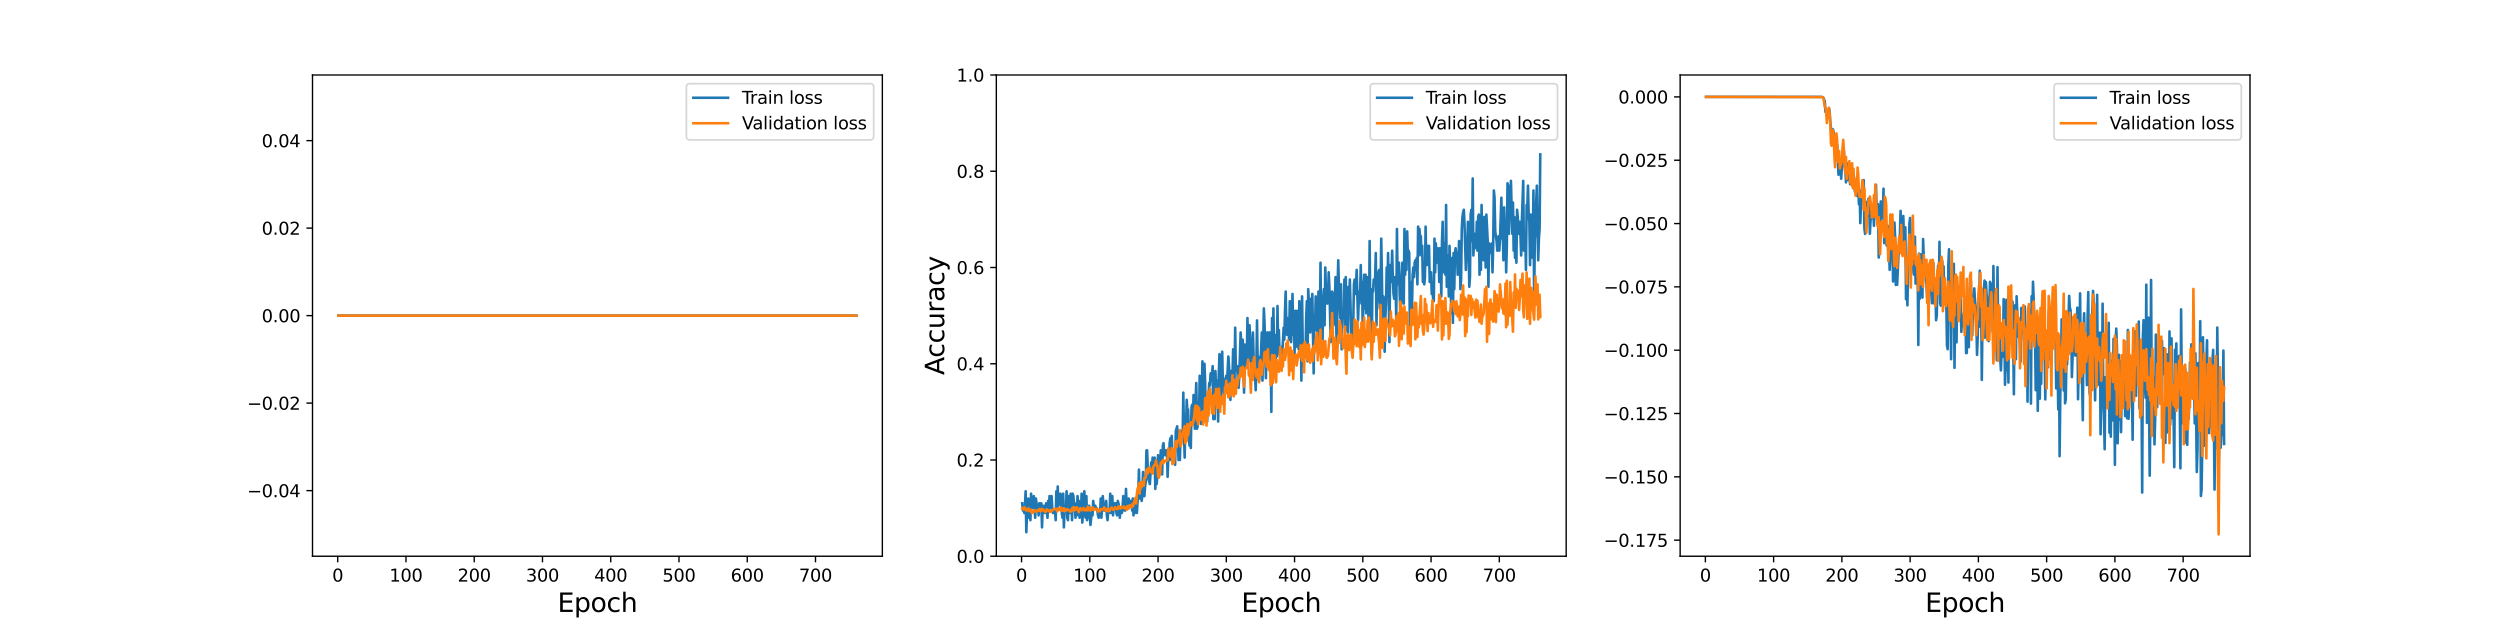 <?xml version="1.0" encoding="utf-8" standalone="no"?>
<!DOCTYPE svg PUBLIC "-//W3C//DTD SVG 1.1//EN"
  "http://www.w3.org/Graphics/SVG/1.1/DTD/svg11.dtd">
<svg height="360pt" version="1.1" viewBox="0 0 1440 360" width="1440pt" xmlns="http://www.w3.org/2000/svg" xmlns:xlink="http://www.w3.org/1999/xlink">
 <defs>
  <style type="text/css">*{stroke-linecap:butt;stroke-linejoin:round;}</style>
 </defs>
 <g id="figure_1">
  <g id="patch_1">
   <path d="M 0 360 
L 1440 360 
L 1440 0 
L 0 0 
z
" style="fill:#ffffff;"/>
  </g>
  <g id="axes_1">
   <g id="patch_2">
    <path d="M 180 320.4 
L 508.235 320.4 
L 508.235 43.2 
L 180 43.2 
z
" style="fill:#ffffff;"/>
   </g>
   <g id="matplotlib.axis_1">
    <g id="xtick_1">
     <g id="line2d_1">
      <defs>
       <path d="M 0 0 
L 0 3.5 
" id="m1f97fe03cf" style="stroke:#000000;stroke-width:0.8;"/>
      </defs>
      <g>
       <use style="stroke:#000000;stroke-width:0.8;" x="194.527" xlink:href="#m1f97fe03cf" y="320.4"/>
      </g>
     </g>
     <g id="text_1">
      <!-- 0 -->
      <g transform="translate(191.345 334.998)scale(0.1 -0.1)">
       <defs>
        <path d="M 2034 4250 
Q 1547 4250 1301 3770 
Q 1056 3291 1056 2328 
Q 1056 1369 1301 889 
Q 1547 409 2034 409 
Q 2525 409 2770 889 
Q 3016 1369 3016 2328 
Q 3016 3291 2770 3770 
Q 2525 4250 2034 4250 
z
M 2034 4750 
Q 2819 4750 3233 4129 
Q 3647 3509 3647 2328 
Q 3647 1150 3233 529 
Q 2819 -91 2034 -91 
Q 1250 -91 836 529 
Q 422 1150 422 2328 
Q 422 3509 836 4129 
Q 1250 4750 2034 4750 
z
" id="DejaVuSans-30" transform="scale(0.016)"/>
       </defs>
       <use xlink:href="#DejaVuSans-30"/>
      </g>
     </g>
    </g>
    <g id="xtick_2">
     <g id="line2d_2">
      <g>
       <use style="stroke:#000000;stroke-width:0.8;" x="233.841" xlink:href="#m1f97fe03cf" y="320.4"/>
      </g>
     </g>
     <g id="text_2">
      <!-- 100 -->
      <g transform="translate(224.297 334.998)scale(0.1 -0.1)">
       <defs>
        <path d="M 794 531 
L 1825 531 
L 1825 4091 
L 703 3866 
L 703 4441 
L 1819 4666 
L 2450 4666 
L 2450 531 
L 3481 531 
L 3481 0 
L 794 0 
L 794 531 
z
" id="DejaVuSans-31" transform="scale(0.016)"/>
       </defs>
       <use xlink:href="#DejaVuSans-31"/>
       <use x="63.623" xlink:href="#DejaVuSans-30"/>
       <use x="127.246" xlink:href="#DejaVuSans-30"/>
      </g>
     </g>
    </g>
    <g id="xtick_3">
     <g id="line2d_3">
      <g>
       <use style="stroke:#000000;stroke-width:0.8;" x="273.155" xlink:href="#m1f97fe03cf" y="320.4"/>
      </g>
     </g>
     <g id="text_3">
      <!-- 200 -->
      <g transform="translate(263.612 334.998)scale(0.1 -0.1)">
       <defs>
        <path d="M 1228 531 
L 3431 531 
L 3431 0 
L 469 0 
L 469 531 
Q 828 903 1448 1529 
Q 2069 2156 2228 2338 
Q 2531 2678 2651 2914 
Q 2772 3150 2772 3378 
Q 2772 3750 2511 3984 
Q 2250 4219 1831 4219 
Q 1534 4219 1204 4116 
Q 875 4013 500 3803 
L 500 4441 
Q 881 4594 1212 4672 
Q 1544 4750 1819 4750 
Q 2544 4750 2975 4387 
Q 3406 4025 3406 3419 
Q 3406 3131 3298 2873 
Q 3191 2616 2906 2266 
Q 2828 2175 2409 1742 
Q 1991 1309 1228 531 
z
" id="DejaVuSans-32" transform="scale(0.016)"/>
       </defs>
       <use xlink:href="#DejaVuSans-32"/>
       <use x="63.623" xlink:href="#DejaVuSans-30"/>
       <use x="127.246" xlink:href="#DejaVuSans-30"/>
      </g>
     </g>
    </g>
    <g id="xtick_4">
     <g id="line2d_4">
      <g>
       <use style="stroke:#000000;stroke-width:0.8;" x="312.47" xlink:href="#m1f97fe03cf" y="320.4"/>
      </g>
     </g>
     <g id="text_4">
      <!-- 300 -->
      <g transform="translate(302.926 334.998)scale(0.1 -0.1)">
       <defs>
        <path d="M 2597 2516 
Q 3050 2419 3304 2112 
Q 3559 1806 3559 1356 
Q 3559 666 3084 287 
Q 2609 -91 1734 -91 
Q 1441 -91 1130 -33 
Q 819 25 488 141 
L 488 750 
Q 750 597 1062 519 
Q 1375 441 1716 441 
Q 2309 441 2620 675 
Q 2931 909 2931 1356 
Q 2931 1769 2642 2001 
Q 2353 2234 1838 2234 
L 1294 2234 
L 1294 2753 
L 1863 2753 
Q 2328 2753 2575 2939 
Q 2822 3125 2822 3475 
Q 2822 3834 2567 4026 
Q 2313 4219 1838 4219 
Q 1578 4219 1281 4162 
Q 984 4106 628 3988 
L 628 4550 
Q 988 4650 1302 4700 
Q 1616 4750 1894 4750 
Q 2613 4750 3031 4423 
Q 3450 4097 3450 3541 
Q 3450 3153 3228 2886 
Q 3006 2619 2597 2516 
z
" id="DejaVuSans-33" transform="scale(0.016)"/>
       </defs>
       <use xlink:href="#DejaVuSans-33"/>
       <use x="63.623" xlink:href="#DejaVuSans-30"/>
       <use x="127.246" xlink:href="#DejaVuSans-30"/>
      </g>
     </g>
    </g>
    <g id="xtick_5">
     <g id="line2d_5">
      <g>
       <use style="stroke:#000000;stroke-width:0.8;" x="351.784" xlink:href="#m1f97fe03cf" y="320.4"/>
      </g>
     </g>
     <g id="text_5">
      <!-- 400 -->
      <g transform="translate(342.24 334.998)scale(0.1 -0.1)">
       <defs>
        <path d="M 2419 4116 
L 825 1625 
L 2419 1625 
L 2419 4116 
z
M 2253 4666 
L 3047 4666 
L 3047 1625 
L 3713 1625 
L 3713 1100 
L 3047 1100 
L 3047 0 
L 2419 0 
L 2419 1100 
L 313 1100 
L 313 1709 
L 2253 4666 
z
" id="DejaVuSans-34" transform="scale(0.016)"/>
       </defs>
       <use xlink:href="#DejaVuSans-34"/>
       <use x="63.623" xlink:href="#DejaVuSans-30"/>
       <use x="127.246" xlink:href="#DejaVuSans-30"/>
      </g>
     </g>
    </g>
    <g id="xtick_6">
     <g id="line2d_6">
      <g>
       <use style="stroke:#000000;stroke-width:0.8;" x="391.098" xlink:href="#m1f97fe03cf" y="320.4"/>
      </g>
     </g>
     <g id="text_6">
      <!-- 500 -->
      <g transform="translate(381.555 334.998)scale(0.1 -0.1)">
       <defs>
        <path d="M 691 4666 
L 3169 4666 
L 3169 4134 
L 1269 4134 
L 1269 2991 
Q 1406 3038 1543 3061 
Q 1681 3084 1819 3084 
Q 2600 3084 3056 2656 
Q 3513 2228 3513 1497 
Q 3513 744 3044 326 
Q 2575 -91 1722 -91 
Q 1428 -91 1123 -41 
Q 819 9 494 109 
L 494 744 
Q 775 591 1075 516 
Q 1375 441 1709 441 
Q 2250 441 2565 725 
Q 2881 1009 2881 1497 
Q 2881 1984 2565 2268 
Q 2250 2553 1709 2553 
Q 1456 2553 1204 2497 
Q 953 2441 691 2322 
L 691 4666 
z
" id="DejaVuSans-35" transform="scale(0.016)"/>
       </defs>
       <use xlink:href="#DejaVuSans-35"/>
       <use x="63.623" xlink:href="#DejaVuSans-30"/>
       <use x="127.246" xlink:href="#DejaVuSans-30"/>
      </g>
     </g>
    </g>
    <g id="xtick_7">
     <g id="line2d_7">
      <g>
       <use style="stroke:#000000;stroke-width:0.8;" x="430.413" xlink:href="#m1f97fe03cf" y="320.4"/>
      </g>
     </g>
     <g id="text_7">
      <!-- 600 -->
      <g transform="translate(420.869 334.998)scale(0.1 -0.1)">
       <defs>
        <path d="M 2113 2584 
Q 1688 2584 1439 2293 
Q 1191 2003 1191 1497 
Q 1191 994 1439 701 
Q 1688 409 2113 409 
Q 2538 409 2786 701 
Q 3034 994 3034 1497 
Q 3034 2003 2786 2293 
Q 2538 2584 2113 2584 
z
M 3366 4563 
L 3366 3988 
Q 3128 4100 2886 4159 
Q 2644 4219 2406 4219 
Q 1781 4219 1451 3797 
Q 1122 3375 1075 2522 
Q 1259 2794 1537 2939 
Q 1816 3084 2150 3084 
Q 2853 3084 3261 2657 
Q 3669 2231 3669 1497 
Q 3669 778 3244 343 
Q 2819 -91 2113 -91 
Q 1303 -91 875 529 
Q 447 1150 447 2328 
Q 447 3434 972 4092 
Q 1497 4750 2381 4750 
Q 2619 4750 2861 4703 
Q 3103 4656 3366 4563 
z
" id="DejaVuSans-36" transform="scale(0.016)"/>
       </defs>
       <use xlink:href="#DejaVuSans-36"/>
       <use x="63.623" xlink:href="#DejaVuSans-30"/>
       <use x="127.246" xlink:href="#DejaVuSans-30"/>
      </g>
     </g>
    </g>
    <g id="xtick_8">
     <g id="line2d_8">
      <g>
       <use style="stroke:#000000;stroke-width:0.8;" x="469.727" xlink:href="#m1f97fe03cf" y="320.4"/>
      </g>
     </g>
     <g id="text_8">
      <!-- 700 -->
      <g transform="translate(460.183 334.998)scale(0.1 -0.1)">
       <defs>
        <path d="M 525 4666 
L 3525 4666 
L 3525 4397 
L 1831 0 
L 1172 0 
L 2766 4134 
L 525 4134 
L 525 4666 
z
" id="DejaVuSans-37" transform="scale(0.016)"/>
       </defs>
       <use xlink:href="#DejaVuSans-37"/>
       <use x="63.623" xlink:href="#DejaVuSans-30"/>
       <use x="127.246" xlink:href="#DejaVuSans-30"/>
      </g>
     </g>
    </g>
    <g id="text_9">
     <!-- Epoch -->
     <g transform="translate(321.151 352.476)scale(0.15 -0.15)">
      <defs>
       <path d="M 628 4666 
L 3578 4666 
L 3578 4134 
L 1259 4134 
L 1259 2753 
L 3481 2753 
L 3481 2222 
L 1259 2222 
L 1259 531 
L 3634 531 
L 3634 0 
L 628 0 
L 628 4666 
z
" id="DejaVuSans-45" transform="scale(0.016)"/>
       <path d="M 1159 525 
L 1159 -1331 
L 581 -1331 
L 581 3500 
L 1159 3500 
L 1159 2969 
Q 1341 3281 1617 3432 
Q 1894 3584 2278 3584 
Q 2916 3584 3314 3078 
Q 3713 2572 3713 1747 
Q 3713 922 3314 415 
Q 2916 -91 2278 -91 
Q 1894 -91 1617 61 
Q 1341 213 1159 525 
z
M 3116 1747 
Q 3116 2381 2855 2742 
Q 2594 3103 2138 3103 
Q 1681 3103 1420 2742 
Q 1159 2381 1159 1747 
Q 1159 1113 1420 752 
Q 1681 391 2138 391 
Q 2594 391 2855 752 
Q 3116 1113 3116 1747 
z
" id="DejaVuSans-70" transform="scale(0.016)"/>
       <path d="M 1959 3097 
Q 1497 3097 1228 2736 
Q 959 2375 959 1747 
Q 959 1119 1226 758 
Q 1494 397 1959 397 
Q 2419 397 2687 759 
Q 2956 1122 2956 1747 
Q 2956 2369 2687 2733 
Q 2419 3097 1959 3097 
z
M 1959 3584 
Q 2709 3584 3137 3096 
Q 3566 2609 3566 1747 
Q 3566 888 3137 398 
Q 2709 -91 1959 -91 
Q 1206 -91 779 398 
Q 353 888 353 1747 
Q 353 2609 779 3096 
Q 1206 3584 1959 3584 
z
" id="DejaVuSans-6f" transform="scale(0.016)"/>
       <path d="M 3122 3366 
L 3122 2828 
Q 2878 2963 2633 3030 
Q 2388 3097 2138 3097 
Q 1578 3097 1268 2742 
Q 959 2388 959 1747 
Q 959 1106 1268 751 
Q 1578 397 2138 397 
Q 2388 397 2633 464 
Q 2878 531 3122 666 
L 3122 134 
Q 2881 22 2623 -34 
Q 2366 -91 2075 -91 
Q 1284 -91 818 406 
Q 353 903 353 1747 
Q 353 2603 823 3093 
Q 1294 3584 2113 3584 
Q 2378 3584 2631 3529 
Q 2884 3475 3122 3366 
z
" id="DejaVuSans-63" transform="scale(0.016)"/>
       <path d="M 3513 2113 
L 3513 0 
L 2938 0 
L 2938 2094 
Q 2938 2591 2744 2837 
Q 2550 3084 2163 3084 
Q 1697 3084 1428 2787 
Q 1159 2491 1159 1978 
L 1159 0 
L 581 0 
L 581 4863 
L 1159 4863 
L 1159 2956 
Q 1366 3272 1645 3428 
Q 1925 3584 2291 3584 
Q 2894 3584 3203 3211 
Q 3513 2838 3513 2113 
z
" id="DejaVuSans-68" transform="scale(0.016)"/>
      </defs>
      <use xlink:href="#DejaVuSans-45"/>
      <use x="63.184" xlink:href="#DejaVuSans-70"/>
      <use x="126.66" xlink:href="#DejaVuSans-6f"/>
      <use x="187.842" xlink:href="#DejaVuSans-63"/>
      <use x="242.822" xlink:href="#DejaVuSans-68"/>
     </g>
    </g>
   </g>
   <g id="matplotlib.axis_2">
    <g id="ytick_1">
     <g id="line2d_9">
      <defs>
       <path d="M 0 0 
L -3.5 0 
" id="m8fd15c0567" style="stroke:#000000;stroke-width:0.8;"/>
      </defs>
      <g>
       <use style="stroke:#000000;stroke-width:0.8;" x="180" xlink:href="#m8fd15c0567" y="282.6"/>
      </g>
     </g>
     <g id="text_10">
      <!-- −0.04 -->
      <g transform="translate(142.355 286.399)scale(0.1 -0.1)">
       <defs>
        <path d="M 678 2272 
L 4684 2272 
L 4684 1741 
L 678 1741 
L 678 2272 
z
" id="DejaVuSans-2212" transform="scale(0.016)"/>
        <path d="M 684 794 
L 1344 794 
L 1344 0 
L 684 0 
L 684 794 
z
" id="DejaVuSans-2e" transform="scale(0.016)"/>
       </defs>
       <use xlink:href="#DejaVuSans-2212"/>
       <use x="83.789" xlink:href="#DejaVuSans-30"/>
       <use x="147.412" xlink:href="#DejaVuSans-2e"/>
       <use x="179.199" xlink:href="#DejaVuSans-30"/>
       <use x="242.822" xlink:href="#DejaVuSans-34"/>
      </g>
     </g>
    </g>
    <g id="ytick_2">
     <g id="line2d_10">
      <g>
       <use style="stroke:#000000;stroke-width:0.8;" x="180" xlink:href="#m8fd15c0567" y="232.2"/>
      </g>
     </g>
     <g id="text_11">
      <!-- −0.02 -->
      <g transform="translate(142.355 235.999)scale(0.1 -0.1)">
       <use xlink:href="#DejaVuSans-2212"/>
       <use x="83.789" xlink:href="#DejaVuSans-30"/>
       <use x="147.412" xlink:href="#DejaVuSans-2e"/>
       <use x="179.199" xlink:href="#DejaVuSans-30"/>
       <use x="242.822" xlink:href="#DejaVuSans-32"/>
      </g>
     </g>
    </g>
    <g id="ytick_3">
     <g id="line2d_11">
      <g>
       <use style="stroke:#000000;stroke-width:0.8;" x="180" xlink:href="#m8fd15c0567" y="181.8"/>
      </g>
     </g>
     <g id="text_12">
      <!-- 0.00 -->
      <g transform="translate(150.734 185.599)scale(0.1 -0.1)">
       <use xlink:href="#DejaVuSans-30"/>
       <use x="63.623" xlink:href="#DejaVuSans-2e"/>
       <use x="95.41" xlink:href="#DejaVuSans-30"/>
       <use x="159.033" xlink:href="#DejaVuSans-30"/>
      </g>
     </g>
    </g>
    <g id="ytick_4">
     <g id="line2d_12">
      <g>
       <use style="stroke:#000000;stroke-width:0.8;" x="180" xlink:href="#m8fd15c0567" y="131.4"/>
      </g>
     </g>
     <g id="text_13">
      <!-- 0.02 -->
      <g transform="translate(150.734 135.199)scale(0.1 -0.1)">
       <use xlink:href="#DejaVuSans-30"/>
       <use x="63.623" xlink:href="#DejaVuSans-2e"/>
       <use x="95.41" xlink:href="#DejaVuSans-30"/>
       <use x="159.033" xlink:href="#DejaVuSans-32"/>
      </g>
     </g>
    </g>
    <g id="ytick_5">
     <g id="line2d_13">
      <g>
       <use style="stroke:#000000;stroke-width:0.8;" x="180" xlink:href="#m8fd15c0567" y="81"/>
      </g>
     </g>
     <g id="text_14">
      <!-- 0.04 -->
      <g transform="translate(150.734 84.799)scale(0.1 -0.1)">
       <use xlink:href="#DejaVuSans-30"/>
       <use x="63.623" xlink:href="#DejaVuSans-2e"/>
       <use x="95.41" xlink:href="#DejaVuSans-30"/>
       <use x="159.033" xlink:href="#DejaVuSans-34"/>
      </g>
     </g>
    </g>
   </g>
   <g id="line2d_14">
    <path clip-path="url(#p3abda0b956)" d="M 194.92 181.8 
L 493.316 181.8 
L 493.316 181.8 
" style="fill:none;stroke:#1f77b4;stroke-linecap:square;stroke-width:1.5;"/>
   </g>
   <g id="line2d_15">
    <path clip-path="url(#p3abda0b956)" d="M 194.92 181.8 
L 493.316 181.8 
L 493.316 181.8 
" style="fill:none;stroke:#ff7f0e;stroke-linecap:square;stroke-width:1.5;"/>
   </g>
   <g id="patch_3">
    <path d="M 180 320.4 
L 180 43.2 
" style="fill:none;stroke:#000000;stroke-linecap:square;stroke-linejoin:miter;stroke-width:0.8;"/>
   </g>
   <g id="patch_4">
    <path d="M 508.235 320.4 
L 508.235 43.2 
" style="fill:none;stroke:#000000;stroke-linecap:square;stroke-linejoin:miter;stroke-width:0.8;"/>
   </g>
   <g id="patch_5">
    <path d="M 180 320.4 
L 508.235 320.4 
" style="fill:none;stroke:#000000;stroke-linecap:square;stroke-linejoin:miter;stroke-width:0.8;"/>
   </g>
   <g id="patch_6">
    <path d="M 180 43.2 
L 508.235 43.2 
" style="fill:none;stroke:#000000;stroke-linecap:square;stroke-linejoin:miter;stroke-width:0.8;"/>
   </g>
   <g id="legend_1">
    <g id="patch_7">
     <path d="M 397.36 80.556 
L 501.235 80.556 
Q 503.235 80.556 503.235 78.556 
L 503.235 50.2 
Q 503.235 48.2 501.235 48.2 
L 397.36 48.2 
Q 395.36 48.2 395.36 50.2 
L 395.36 78.556 
Q 395.36 80.556 397.36 80.556 
z
" style="fill:#ffffff;opacity:0.8;stroke:#cccccc;stroke-linejoin:miter;"/>
    </g>
    <g id="line2d_16">
     <path d="M 399.36 56.298 
L 419.36 56.298 
" style="fill:none;stroke:#1f77b4;stroke-linecap:square;stroke-width:1.5;"/>
    </g>
    <g id="line2d_17"/>
    <g id="text_15">
     <!-- Train loss -->
     <g transform="translate(427.36 59.798)scale(0.1 -0.1)">
      <defs>
       <path d="M -19 4666 
L 3928 4666 
L 3928 4134 
L 2272 4134 
L 2272 0 
L 1638 0 
L 1638 4134 
L -19 4134 
L -19 4666 
z
" id="DejaVuSans-54" transform="scale(0.016)"/>
       <path d="M 2631 2963 
Q 2534 3019 2420 3045 
Q 2306 3072 2169 3072 
Q 1681 3072 1420 2755 
Q 1159 2438 1159 1844 
L 1159 0 
L 581 0 
L 581 3500 
L 1159 3500 
L 1159 2956 
Q 1341 3275 1631 3429 
Q 1922 3584 2338 3584 
Q 2397 3584 2469 3576 
Q 2541 3569 2628 3553 
L 2631 2963 
z
" id="DejaVuSans-72" transform="scale(0.016)"/>
       <path d="M 2194 1759 
Q 1497 1759 1228 1600 
Q 959 1441 959 1056 
Q 959 750 1161 570 
Q 1363 391 1709 391 
Q 2188 391 2477 730 
Q 2766 1069 2766 1631 
L 2766 1759 
L 2194 1759 
z
M 3341 1997 
L 3341 0 
L 2766 0 
L 2766 531 
Q 2569 213 2275 61 
Q 1981 -91 1556 -91 
Q 1019 -91 701 211 
Q 384 513 384 1019 
Q 384 1609 779 1909 
Q 1175 2209 1959 2209 
L 2766 2209 
L 2766 2266 
Q 2766 2663 2505 2880 
Q 2244 3097 1772 3097 
Q 1472 3097 1187 3025 
Q 903 2953 641 2809 
L 641 3341 
Q 956 3463 1253 3523 
Q 1550 3584 1831 3584 
Q 2591 3584 2966 3190 
Q 3341 2797 3341 1997 
z
" id="DejaVuSans-61" transform="scale(0.016)"/>
       <path d="M 603 3500 
L 1178 3500 
L 1178 0 
L 603 0 
L 603 3500 
z
M 603 4863 
L 1178 4863 
L 1178 4134 
L 603 4134 
L 603 4863 
z
" id="DejaVuSans-69" transform="scale(0.016)"/>
       <path d="M 3513 2113 
L 3513 0 
L 2938 0 
L 2938 2094 
Q 2938 2591 2744 2837 
Q 2550 3084 2163 3084 
Q 1697 3084 1428 2787 
Q 1159 2491 1159 1978 
L 1159 0 
L 581 0 
L 581 3500 
L 1159 3500 
L 1159 2956 
Q 1366 3272 1645 3428 
Q 1925 3584 2291 3584 
Q 2894 3584 3203 3211 
Q 3513 2838 3513 2113 
z
" id="DejaVuSans-6e" transform="scale(0.016)"/>
       <path id="DejaVuSans-20" transform="scale(0.016)"/>
       <path d="M 603 4863 
L 1178 4863 
L 1178 0 
L 603 0 
L 603 4863 
z
" id="DejaVuSans-6c" transform="scale(0.016)"/>
       <path d="M 2834 3397 
L 2834 2853 
Q 2591 2978 2328 3040 
Q 2066 3103 1784 3103 
Q 1356 3103 1142 2972 
Q 928 2841 928 2578 
Q 928 2378 1081 2264 
Q 1234 2150 1697 2047 
L 1894 2003 
Q 2506 1872 2764 1633 
Q 3022 1394 3022 966 
Q 3022 478 2636 193 
Q 2250 -91 1575 -91 
Q 1294 -91 989 -36 
Q 684 19 347 128 
L 347 722 
Q 666 556 975 473 
Q 1284 391 1588 391 
Q 1994 391 2212 530 
Q 2431 669 2431 922 
Q 2431 1156 2273 1281 
Q 2116 1406 1581 1522 
L 1381 1569 
Q 847 1681 609 1914 
Q 372 2147 372 2553 
Q 372 3047 722 3315 
Q 1072 3584 1716 3584 
Q 2034 3584 2315 3537 
Q 2597 3491 2834 3397 
z
" id="DejaVuSans-73" transform="scale(0.016)"/>
      </defs>
      <use xlink:href="#DejaVuSans-54"/>
      <use x="46.334" xlink:href="#DejaVuSans-72"/>
      <use x="87.447" xlink:href="#DejaVuSans-61"/>
      <use x="148.727" xlink:href="#DejaVuSans-69"/>
      <use x="176.51" xlink:href="#DejaVuSans-6e"/>
      <use x="239.889" xlink:href="#DejaVuSans-20"/>
      <use x="271.676" xlink:href="#DejaVuSans-6c"/>
      <use x="299.459" xlink:href="#DejaVuSans-6f"/>
      <use x="360.641" xlink:href="#DejaVuSans-73"/>
      <use x="412.74" xlink:href="#DejaVuSans-73"/>
     </g>
    </g>
    <g id="line2d_18">
     <path d="M 399.36 70.977 
L 419.36 70.977 
" style="fill:none;stroke:#ff7f0e;stroke-linecap:square;stroke-width:1.5;"/>
    </g>
    <g id="line2d_19"/>
    <g id="text_16">
     <!-- Validation loss -->
     <g transform="translate(427.36 74.477)scale(0.1 -0.1)">
      <defs>
       <path d="M 1831 0 
L 50 4666 
L 709 4666 
L 2188 738 
L 3669 4666 
L 4325 4666 
L 2547 0 
L 1831 0 
z
" id="DejaVuSans-56" transform="scale(0.016)"/>
       <path d="M 2906 2969 
L 2906 4863 
L 3481 4863 
L 3481 0 
L 2906 0 
L 2906 525 
Q 2725 213 2448 61 
Q 2172 -91 1784 -91 
Q 1150 -91 751 415 
Q 353 922 353 1747 
Q 353 2572 751 3078 
Q 1150 3584 1784 3584 
Q 2172 3584 2448 3432 
Q 2725 3281 2906 2969 
z
M 947 1747 
Q 947 1113 1208 752 
Q 1469 391 1925 391 
Q 2381 391 2643 752 
Q 2906 1113 2906 1747 
Q 2906 2381 2643 2742 
Q 2381 3103 1925 3103 
Q 1469 3103 1208 2742 
Q 947 2381 947 1747 
z
" id="DejaVuSans-64" transform="scale(0.016)"/>
       <path d="M 1172 4494 
L 1172 3500 
L 2356 3500 
L 2356 3053 
L 1172 3053 
L 1172 1153 
Q 1172 725 1289 603 
Q 1406 481 1766 481 
L 2356 481 
L 2356 0 
L 1766 0 
Q 1100 0 847 248 
Q 594 497 594 1153 
L 594 3053 
L 172 3053 
L 172 3500 
L 594 3500 
L 594 4494 
L 1172 4494 
z
" id="DejaVuSans-74" transform="scale(0.016)"/>
      </defs>
      <use xlink:href="#DejaVuSans-56"/>
      <use x="60.658" xlink:href="#DejaVuSans-61"/>
      <use x="121.938" xlink:href="#DejaVuSans-6c"/>
      <use x="149.721" xlink:href="#DejaVuSans-69"/>
      <use x="177.504" xlink:href="#DejaVuSans-64"/>
      <use x="240.98" xlink:href="#DejaVuSans-61"/>
      <use x="302.26" xlink:href="#DejaVuSans-74"/>
      <use x="341.469" xlink:href="#DejaVuSans-69"/>
      <use x="369.252" xlink:href="#DejaVuSans-6f"/>
      <use x="430.434" xlink:href="#DejaVuSans-6e"/>
      <use x="493.812" xlink:href="#DejaVuSans-20"/>
      <use x="525.6" xlink:href="#DejaVuSans-6c"/>
      <use x="553.383" xlink:href="#DejaVuSans-6f"/>
      <use x="614.564" xlink:href="#DejaVuSans-73"/>
      <use x="666.664" xlink:href="#DejaVuSans-73"/>
     </g>
    </g>
   </g>
  </g>
  <g id="axes_2">
   <g id="patch_8">
    <path d="M 573.882 320.4 
L 902.118 320.4 
L 902.118 43.2 
L 573.882 43.2 
z
" style="fill:#ffffff;"/>
   </g>
   <g id="matplotlib.axis_3">
    <g id="xtick_9">
     <g id="line2d_20">
      <g>
       <use style="stroke:#000000;stroke-width:0.8;" x="588.409" xlink:href="#m1f97fe03cf" y="320.4"/>
      </g>
     </g>
     <g id="text_17">
      <!-- 0 -->
      <g transform="translate(585.228 334.998)scale(0.1 -0.1)">
       <use xlink:href="#DejaVuSans-30"/>
      </g>
     </g>
    </g>
    <g id="xtick_10">
     <g id="line2d_21">
      <g>
       <use style="stroke:#000000;stroke-width:0.8;" x="627.723" xlink:href="#m1f97fe03cf" y="320.4"/>
      </g>
     </g>
     <g id="text_18">
      <!-- 100 -->
      <g transform="translate(618.18 334.998)scale(0.1 -0.1)">
       <use xlink:href="#DejaVuSans-31"/>
       <use x="63.623" xlink:href="#DejaVuSans-30"/>
       <use x="127.246" xlink:href="#DejaVuSans-30"/>
      </g>
     </g>
    </g>
    <g id="xtick_11">
     <g id="line2d_22">
      <g>
       <use style="stroke:#000000;stroke-width:0.8;" x="667.038" xlink:href="#m1f97fe03cf" y="320.4"/>
      </g>
     </g>
     <g id="text_19">
      <!-- 200 -->
      <g transform="translate(657.494 334.998)scale(0.1 -0.1)">
       <use xlink:href="#DejaVuSans-32"/>
       <use x="63.623" xlink:href="#DejaVuSans-30"/>
       <use x="127.246" xlink:href="#DejaVuSans-30"/>
      </g>
     </g>
    </g>
    <g id="xtick_12">
     <g id="line2d_23">
      <g>
       <use style="stroke:#000000;stroke-width:0.8;" x="706.352" xlink:href="#m1f97fe03cf" y="320.4"/>
      </g>
     </g>
     <g id="text_20">
      <!-- 300 -->
      <g transform="translate(696.808 334.998)scale(0.1 -0.1)">
       <use xlink:href="#DejaVuSans-33"/>
       <use x="63.623" xlink:href="#DejaVuSans-30"/>
       <use x="127.246" xlink:href="#DejaVuSans-30"/>
      </g>
     </g>
    </g>
    <g id="xtick_13">
     <g id="line2d_24">
      <g>
       <use style="stroke:#000000;stroke-width:0.8;" x="745.666" xlink:href="#m1f97fe03cf" y="320.4"/>
      </g>
     </g>
     <g id="text_21">
      <!-- 400 -->
      <g transform="translate(736.123 334.998)scale(0.1 -0.1)">
       <use xlink:href="#DejaVuSans-34"/>
       <use x="63.623" xlink:href="#DejaVuSans-30"/>
       <use x="127.246" xlink:href="#DejaVuSans-30"/>
      </g>
     </g>
    </g>
    <g id="xtick_14">
     <g id="line2d_25">
      <g>
       <use style="stroke:#000000;stroke-width:0.8;" x="784.981" xlink:href="#m1f97fe03cf" y="320.4"/>
      </g>
     </g>
     <g id="text_22">
      <!-- 500 -->
      <g transform="translate(775.437 334.998)scale(0.1 -0.1)">
       <use xlink:href="#DejaVuSans-35"/>
       <use x="63.623" xlink:href="#DejaVuSans-30"/>
       <use x="127.246" xlink:href="#DejaVuSans-30"/>
      </g>
     </g>
    </g>
    <g id="xtick_15">
     <g id="line2d_26">
      <g>
       <use style="stroke:#000000;stroke-width:0.8;" x="824.295" xlink:href="#m1f97fe03cf" y="320.4"/>
      </g>
     </g>
     <g id="text_23">
      <!-- 600 -->
      <g transform="translate(814.751 334.998)scale(0.1 -0.1)">
       <use xlink:href="#DejaVuSans-36"/>
       <use x="63.623" xlink:href="#DejaVuSans-30"/>
       <use x="127.246" xlink:href="#DejaVuSans-30"/>
      </g>
     </g>
    </g>
    <g id="xtick_16">
     <g id="line2d_27">
      <g>
       <use style="stroke:#000000;stroke-width:0.8;" x="863.609" xlink:href="#m1f97fe03cf" y="320.4"/>
      </g>
     </g>
     <g id="text_24">
      <!-- 700 -->
      <g transform="translate(854.066 334.998)scale(0.1 -0.1)">
       <use xlink:href="#DejaVuSans-37"/>
       <use x="63.623" xlink:href="#DejaVuSans-30"/>
       <use x="127.246" xlink:href="#DejaVuSans-30"/>
      </g>
     </g>
    </g>
    <g id="text_25">
     <!-- Epoch -->
     <g transform="translate(715.034 352.476)scale(0.15 -0.15)">
      <use xlink:href="#DejaVuSans-45"/>
      <use x="63.184" xlink:href="#DejaVuSans-70"/>
      <use x="126.66" xlink:href="#DejaVuSans-6f"/>
      <use x="187.842" xlink:href="#DejaVuSans-63"/>
      <use x="242.822" xlink:href="#DejaVuSans-68"/>
     </g>
    </g>
   </g>
   <g id="matplotlib.axis_4">
    <g id="ytick_6">
     <g id="line2d_28">
      <g>
       <use style="stroke:#000000;stroke-width:0.8;" x="573.882" xlink:href="#m8fd15c0567" y="320.4"/>
      </g>
     </g>
     <g id="text_26">
      <!-- 0.0 -->
      <g transform="translate(550.979 324.199)scale(0.1 -0.1)">
       <use xlink:href="#DejaVuSans-30"/>
       <use x="63.623" xlink:href="#DejaVuSans-2e"/>
       <use x="95.41" xlink:href="#DejaVuSans-30"/>
      </g>
     </g>
    </g>
    <g id="ytick_7">
     <g id="line2d_29">
      <g>
       <use style="stroke:#000000;stroke-width:0.8;" x="573.882" xlink:href="#m8fd15c0567" y="264.96"/>
      </g>
     </g>
     <g id="text_27">
      <!-- 0.2 -->
      <g transform="translate(550.979 268.759)scale(0.1 -0.1)">
       <use xlink:href="#DejaVuSans-30"/>
       <use x="63.623" xlink:href="#DejaVuSans-2e"/>
       <use x="95.41" xlink:href="#DejaVuSans-32"/>
      </g>
     </g>
    </g>
    <g id="ytick_8">
     <g id="line2d_30">
      <g>
       <use style="stroke:#000000;stroke-width:0.8;" x="573.882" xlink:href="#m8fd15c0567" y="209.52"/>
      </g>
     </g>
     <g id="text_28">
      <!-- 0.4 -->
      <g transform="translate(550.979 213.319)scale(0.1 -0.1)">
       <use xlink:href="#DejaVuSans-30"/>
       <use x="63.623" xlink:href="#DejaVuSans-2e"/>
       <use x="95.41" xlink:href="#DejaVuSans-34"/>
      </g>
     </g>
    </g>
    <g id="ytick_9">
     <g id="line2d_31">
      <g>
       <use style="stroke:#000000;stroke-width:0.8;" x="573.882" xlink:href="#m8fd15c0567" y="154.08"/>
      </g>
     </g>
     <g id="text_29">
      <!-- 0.6 -->
      <g transform="translate(550.979 157.879)scale(0.1 -0.1)">
       <use xlink:href="#DejaVuSans-30"/>
       <use x="63.623" xlink:href="#DejaVuSans-2e"/>
       <use x="95.41" xlink:href="#DejaVuSans-36"/>
      </g>
     </g>
    </g>
    <g id="ytick_10">
     <g id="line2d_32">
      <g>
       <use style="stroke:#000000;stroke-width:0.8;" x="573.882" xlink:href="#m8fd15c0567" y="98.64"/>
      </g>
     </g>
     <g id="text_30">
      <!-- 0.8 -->
      <g transform="translate(550.979 102.439)scale(0.1 -0.1)">
       <defs>
        <path d="M 2034 2216 
Q 1584 2216 1326 1975 
Q 1069 1734 1069 1313 
Q 1069 891 1326 650 
Q 1584 409 2034 409 
Q 2484 409 2743 651 
Q 3003 894 3003 1313 
Q 3003 1734 2745 1975 
Q 2488 2216 2034 2216 
z
M 1403 2484 
Q 997 2584 770 2862 
Q 544 3141 544 3541 
Q 544 4100 942 4425 
Q 1341 4750 2034 4750 
Q 2731 4750 3128 4425 
Q 3525 4100 3525 3541 
Q 3525 3141 3298 2862 
Q 3072 2584 2669 2484 
Q 3125 2378 3379 2068 
Q 3634 1759 3634 1313 
Q 3634 634 3220 271 
Q 2806 -91 2034 -91 
Q 1263 -91 848 271 
Q 434 634 434 1313 
Q 434 1759 690 2068 
Q 947 2378 1403 2484 
z
M 1172 3481 
Q 1172 3119 1398 2916 
Q 1625 2713 2034 2713 
Q 2441 2713 2670 2916 
Q 2900 3119 2900 3481 
Q 2900 3844 2670 4047 
Q 2441 4250 2034 4250 
Q 1625 4250 1398 4047 
Q 1172 3844 1172 3481 
z
" id="DejaVuSans-38" transform="scale(0.016)"/>
       </defs>
       <use xlink:href="#DejaVuSans-30"/>
       <use x="63.623" xlink:href="#DejaVuSans-2e"/>
       <use x="95.41" xlink:href="#DejaVuSans-38"/>
      </g>
     </g>
    </g>
    <g id="ytick_11">
     <g id="line2d_33">
      <g>
       <use style="stroke:#000000;stroke-width:0.8;" x="573.882" xlink:href="#m8fd15c0567" y="43.2"/>
      </g>
     </g>
     <g id="text_31">
      <!-- 1.0 -->
      <g transform="translate(550.979 46.999)scale(0.1 -0.1)">
       <use xlink:href="#DejaVuSans-31"/>
       <use x="63.623" xlink:href="#DejaVuSans-2e"/>
       <use x="95.41" xlink:href="#DejaVuSans-30"/>
      </g>
     </g>
    </g>
    <g id="text_32">
     <!-- Accuracy -->
     <g transform="translate(543.86 216.042)rotate(-90)scale(0.15 -0.15)">
      <defs>
       <path d="M 2188 4044 
L 1331 1722 
L 3047 1722 
L 2188 4044 
z
M 1831 4666 
L 2547 4666 
L 4325 0 
L 3669 0 
L 3244 1197 
L 1141 1197 
L 716 0 
L 50 0 
L 1831 4666 
z
" id="DejaVuSans-41" transform="scale(0.016)"/>
       <path d="M 544 1381 
L 544 3500 
L 1119 3500 
L 1119 1403 
Q 1119 906 1312 657 
Q 1506 409 1894 409 
Q 2359 409 2629 706 
Q 2900 1003 2900 1516 
L 2900 3500 
L 3475 3500 
L 3475 0 
L 2900 0 
L 2900 538 
Q 2691 219 2414 64 
Q 2138 -91 1772 -91 
Q 1169 -91 856 284 
Q 544 659 544 1381 
z
M 1991 3584 
L 1991 3584 
z
" id="DejaVuSans-75" transform="scale(0.016)"/>
       <path d="M 2059 -325 
Q 1816 -950 1584 -1140 
Q 1353 -1331 966 -1331 
L 506 -1331 
L 506 -850 
L 844 -850 
Q 1081 -850 1212 -737 
Q 1344 -625 1503 -206 
L 1606 56 
L 191 3500 
L 800 3500 
L 1894 763 
L 2988 3500 
L 3597 3500 
L 2059 -325 
z
" id="DejaVuSans-79" transform="scale(0.016)"/>
      </defs>
      <use xlink:href="#DejaVuSans-41"/>
      <use x="66.658" xlink:href="#DejaVuSans-63"/>
      <use x="121.639" xlink:href="#DejaVuSans-63"/>
      <use x="176.619" xlink:href="#DejaVuSans-75"/>
      <use x="239.998" xlink:href="#DejaVuSans-72"/>
      <use x="281.111" xlink:href="#DejaVuSans-61"/>
      <use x="342.391" xlink:href="#DejaVuSans-63"/>
      <use x="397.371" xlink:href="#DejaVuSans-79"/>
     </g>
    </g>
   </g>
   <g id="line2d_34">
    <path clip-path="url(#p3cc8272322)" d="M 588.802 289.908 
L 589.195 294.066 
L 589.588 292.68 
L 589.982 295.452 
L 590.375 291.294 
L 590.768 282.978 
L 591.161 306.54 
L 591.554 295.452 
L 591.947 289.908 
L 592.34 287.136 
L 592.734 298.224 
L 593.127 292.68 
L 593.52 299.61 
L 593.913 284.364 
L 594.306 292.68 
L 594.699 292.68 
L 595.092 289.908 
L 595.486 285.75 
L 596.272 298.224 
L 596.665 287.136 
L 597.451 292.68 
L 597.844 291.294 
L 598.238 296.838 
L 598.631 289.908 
L 599.024 289.908 
L 599.417 294.066 
L 599.81 289.908 
L 600.203 303.768 
L 600.596 291.294 
L 600.99 294.066 
L 601.383 295.452 
L 601.776 291.294 
L 602.169 295.452 
L 602.562 289.908 
L 602.955 291.294 
L 603.348 298.224 
L 603.742 288.522 
L 604.135 294.066 
L 604.528 285.75 
L 604.921 288.522 
L 605.314 292.68 
L 605.707 285.75 
L 606.1 292.68 
L 606.494 295.452 
L 607.28 295.452 
L 607.673 294.066 
L 608.066 299.61 
L 608.459 282.978 
L 608.852 294.066 
L 609.246 280.206 
L 609.639 291.294 
L 610.032 289.908 
L 610.818 284.364 
L 611.604 295.452 
L 611.998 298.224 
L 612.391 284.364 
L 612.784 303.768 
L 613.177 294.066 
L 613.57 292.68 
L 613.963 292.68 
L 614.356 282.978 
L 614.75 298.224 
L 615.143 299.61 
L 615.536 285.75 
L 615.929 295.452 
L 616.322 295.452 
L 616.715 284.364 
L 617.108 288.522 
L 617.502 299.61 
L 617.895 284.364 
L 618.288 285.75 
L 618.681 291.294 
L 619.074 289.908 
L 619.467 298.224 
L 619.86 294.066 
L 620.254 296.838 
L 620.647 285.75 
L 621.04 289.908 
L 621.433 288.522 
L 621.826 298.224 
L 622.219 295.452 
L 622.612 296.838 
L 623.006 284.364 
L 623.399 300.996 
L 624.578 282.978 
L 624.971 296.838 
L 625.364 298.224 
L 625.758 285.75 
L 626.151 299.61 
L 626.544 296.838 
L 626.937 295.452 
L 627.33 291.294 
L 628.116 302.382 
L 628.51 298.224 
L 628.903 292.68 
L 629.296 296.838 
L 629.689 288.522 
L 630.082 292.68 
L 630.475 292.68 
L 630.868 291.294 
L 631.262 292.68 
L 631.655 292.68 
L 632.048 294.066 
L 632.441 296.838 
L 632.834 298.224 
L 633.227 294.066 
L 633.62 296.838 
L 634.014 287.136 
L 634.407 298.224 
L 635.193 285.75 
L 635.979 294.066 
L 636.766 294.066 
L 637.159 288.522 
L 637.552 296.838 
L 637.945 299.61 
L 638.338 294.066 
L 638.731 295.452 
L 639.124 294.066 
L 639.518 284.364 
L 639.911 295.452 
L 640.304 294.066 
L 640.697 285.75 
L 641.09 296.838 
L 641.483 292.68 
L 641.876 289.908 
L 642.27 292.68 
L 642.663 289.908 
L 643.056 295.452 
L 643.449 296.838 
L 643.842 288.522 
L 644.235 289.908 
L 644.628 292.68 
L 645.022 298.224 
L 645.415 292.68 
L 645.808 295.452 
L 646.201 295.452 
L 646.594 292.68 
L 646.987 285.75 
L 647.38 291.294 
L 647.774 294.066 
L 648.167 294.066 
L 648.56 281.592 
L 648.953 291.294 
L 649.346 292.68 
L 650.132 287.136 
L 650.526 291.294 
L 650.919 288.522 
L 651.312 291.294 
L 651.705 288.522 
L 652.098 294.066 
L 652.491 287.136 
L 652.884 296.838 
L 653.278 291.294 
L 653.671 295.452 
L 654.064 292.68 
L 654.457 287.136 
L 654.85 295.452 
L 655.243 288.522 
L 655.636 284.364 
L 656.03 270.504 
L 656.423 287.136 
L 656.816 285.75 
L 657.209 282.978 
L 657.602 288.522 
L 657.995 284.364 
L 658.388 271.89 
L 658.782 285.75 
L 659.175 285.75 
L 659.568 280.206 
L 659.961 277.434 
L 660.354 259.416 
L 660.747 259.416 
L 661.14 270.504 
L 661.534 276.048 
L 662.32 278.82 
L 663.106 266.346 
L 663.499 271.89 
L 663.892 263.574 
L 664.286 267.732 
L 664.679 266.346 
L 665.072 263.574 
L 665.465 281.592 
L 665.858 264.96 
L 666.251 278.82 
L 666.645 271.89 
L 667.038 262.188 
L 667.431 271.89 
L 667.824 267.732 
L 668.217 269.118 
L 668.61 259.416 
L 669.003 267.732 
L 669.397 273.276 
L 669.79 256.644 
L 670.183 255.258 
L 670.576 262.188 
L 670.969 262.188 
L 671.362 259.416 
L 672.149 259.416 
L 672.542 274.662 
L 672.935 263.574 
L 673.328 264.96 
L 673.721 255.258 
L 674.114 252.486 
L 674.507 264.96 
L 674.901 251.1 
L 675.294 260.802 
L 676.08 260.802 
L 676.473 259.416 
L 676.866 267.732 
L 677.259 248.328 
L 678.046 245.556 
L 678.439 252.486 
L 678.832 264.96 
L 679.225 248.328 
L 679.618 264.96 
L 680.011 248.328 
L 680.405 252.486 
L 680.798 248.328 
L 681.191 252.486 
L 681.584 226.152 
L 681.977 249.714 
L 682.37 263.574 
L 682.763 241.398 
L 683.157 245.556 
L 683.55 230.31 
L 683.943 237.24 
L 684.336 235.854 
L 685.122 256.644 
L 685.515 251.1 
L 685.909 258.03 
L 686.302 234.468 
L 686.695 233.082 
L 687.088 244.17 
L 687.481 227.538 
L 687.874 240.012 
L 688.267 246.942 
L 688.661 230.31 
L 689.054 220.608 
L 689.447 246.942 
L 689.84 245.556 
L 690.233 231.696 
L 690.626 240.012 
L 691.019 216.45 
L 691.413 235.854 
L 691.806 244.17 
L 692.199 231.696 
L 692.592 208.134 
L 693.378 235.854 
L 693.771 209.52 
L 694.165 220.608 
L 694.558 241.398 
L 694.951 235.854 
L 695.344 242.784 
L 695.737 230.31 
L 696.13 227.538 
L 696.523 220.608 
L 696.917 221.994 
L 697.31 215.064 
L 697.703 219.222 
L 698.096 216.45 
L 698.489 210.906 
L 698.882 241.398 
L 699.275 231.696 
L 699.669 241.398 
L 700.062 213.678 
L 700.455 223.38 
L 700.848 228.924 
L 701.241 219.222 
L 701.634 242.784 
L 702.027 215.064 
L 702.421 203.976 
L 702.814 208.134 
L 703.207 228.924 
L 703.6 219.222 
L 703.993 202.59 
L 704.386 221.994 
L 704.779 224.766 
L 705.173 228.924 
L 705.566 219.222 
L 706.352 216.45 
L 706.745 220.608 
L 707.531 205.362 
L 707.925 210.906 
L 708.318 224.766 
L 708.711 230.31 
L 709.104 213.678 
L 709.497 217.836 
L 709.89 217.836 
L 710.283 201.204 
L 710.677 213.678 
L 711.07 219.222 
L 711.463 188.73 
L 711.856 213.678 
L 712.642 210.906 
L 713.035 221.994 
L 713.429 223.38 
L 713.822 216.45 
L 714.608 191.502 
L 715.001 199.818 
L 715.394 215.064 
L 715.787 195.66 
L 716.574 226.152 
L 716.967 198.432 
L 717.36 212.292 
L 717.753 210.906 
L 718.146 208.134 
L 718.539 183.186 
L 718.933 208.134 
L 719.719 187.344 
L 720.112 195.66 
L 720.505 208.134 
L 720.898 212.292 
L 721.291 203.976 
L 721.685 191.502 
L 722.078 205.362 
L 722.471 212.292 
L 722.864 213.678 
L 723.257 224.766 
L 723.65 212.292 
L 724.043 184.572 
L 724.437 210.906 
L 724.83 205.362 
L 725.223 219.222 
L 725.616 210.906 
L 726.009 210.906 
L 726.795 191.502 
L 727.189 219.222 
L 727.975 177.642 
L 728.368 185.958 
L 729.154 217.836 
L 729.547 197.046 
L 729.941 191.502 
L 730.334 210.906 
L 730.727 194.274 
L 731.12 191.502 
L 731.513 191.502 
L 731.906 201.204 
L 732.299 237.24 
L 732.693 183.186 
L 733.086 205.362 
L 733.479 177.642 
L 733.872 202.59 
L 734.265 201.204 
L 734.658 213.678 
L 735.051 192.888 
L 735.445 205.362 
L 735.838 176.256 
L 736.231 201.204 
L 736.624 190.116 
L 737.017 203.976 
L 737.41 205.362 
L 737.803 203.976 
L 738.197 199.818 
L 738.59 203.976 
L 739.376 188.73 
L 739.769 195.66 
L 740.162 179.028 
L 740.555 167.94 
L 740.949 190.116 
L 741.342 192.888 
L 741.735 183.186 
L 742.128 187.344 
L 742.521 195.66 
L 742.914 173.484 
L 743.307 195.66 
L 743.701 197.046 
L 744.487 169.326 
L 744.88 192.888 
L 745.273 180.414 
L 745.666 203.976 
L 746.059 179.028 
L 746.453 199.818 
L 746.846 195.66 
L 747.239 179.028 
L 748.025 201.204 
L 748.418 173.484 
L 748.811 198.432 
L 749.205 181.8 
L 749.598 219.222 
L 749.991 170.712 
L 750.384 199.818 
L 750.777 210.906 
L 751.17 202.59 
L 751.563 198.432 
L 751.957 205.362 
L 752.35 183.186 
L 752.743 173.484 
L 753.136 208.134 
L 753.529 166.554 
L 753.922 174.87 
L 754.315 185.958 
L 754.709 191.502 
L 755.102 172.098 
L 755.495 184.572 
L 755.888 169.326 
L 756.674 215.064 
L 757.067 181.8 
L 757.461 188.73 
L 757.854 170.712 
L 758.247 190.116 
L 758.64 185.958 
L 759.033 202.59 
L 759.426 167.94 
L 759.819 202.59 
L 760.213 190.116 
L 760.606 151.308 
L 760.999 190.116 
L 761.392 190.116 
L 761.785 197.046 
L 762.178 172.098 
L 762.571 166.554 
L 762.965 187.344 
L 763.358 154.08 
L 763.751 166.554 
L 764.537 174.87 
L 764.93 173.484 
L 765.323 156.852 
L 765.717 165.168 
L 766.503 197.046 
L 766.896 172.098 
L 767.289 167.94 
L 767.682 169.326 
L 768.075 187.344 
L 768.862 174.87 
L 769.255 159.624 
L 769.648 187.344 
L 770.041 202.59 
L 770.434 165.168 
L 770.827 149.922 
L 771.221 165.168 
L 772.007 183.186 
L 772.4 163.782 
L 772.793 201.204 
L 773.186 181.8 
L 773.579 180.414 
L 773.973 183.186 
L 774.366 161.01 
L 774.759 188.73 
L 775.152 159.624 
L 775.545 190.116 
L 775.938 173.484 
L 776.331 191.502 
L 776.725 165.168 
L 777.118 176.256 
L 777.511 161.01 
L 777.904 176.256 
L 778.297 197.046 
L 778.69 194.274 
L 779.083 194.274 
L 779.477 185.958 
L 779.87 163.782 
L 780.263 161.01 
L 780.656 169.326 
L 781.049 165.168 
L 781.442 155.466 
L 782.229 184.572 
L 782.622 173.484 
L 783.015 167.94 
L 783.408 170.712 
L 783.801 152.694 
L 784.194 174.87 
L 784.587 162.396 
L 784.981 194.274 
L 785.374 167.94 
L 785.767 158.238 
L 786.16 177.642 
L 786.553 158.238 
L 786.946 180.414 
L 787.339 172.098 
L 787.733 159.624 
L 788.126 179.028 
L 788.519 188.73 
L 788.912 138.834 
L 789.305 184.572 
L 789.698 180.414 
L 790.091 203.976 
L 790.485 166.554 
L 790.878 167.94 
L 791.271 161.01 
L 791.664 163.782 
L 792.057 161.01 
L 792.45 145.764 
L 792.843 187.344 
L 793.237 167.94 
L 793.63 173.484 
L 794.023 156.852 
L 794.416 155.466 
L 794.809 177.642 
L 795.202 166.554 
L 795.595 137.448 
L 795.989 159.624 
L 796.382 188.73 
L 796.775 170.712 
L 797.168 172.098 
L 797.561 202.59 
L 797.954 183.186 
L 798.347 174.87 
L 798.741 154.08 
L 799.134 167.94 
L 799.527 145.764 
L 800.313 197.046 
L 800.706 152.694 
L 801.099 162.396 
L 801.493 158.238 
L 801.886 144.378 
L 802.279 161.01 
L 802.672 169.326 
L 803.065 172.098 
L 803.458 159.624 
L 803.851 162.396 
L 804.245 184.572 
L 804.638 131.904 
L 805.031 163.782 
L 805.424 162.396 
L 805.817 151.308 
L 806.21 169.326 
L 806.603 180.414 
L 806.997 174.87 
L 807.39 161.01 
L 807.783 151.308 
L 808.176 165.168 
L 808.569 174.87 
L 808.962 131.904 
L 809.355 158.238 
L 809.749 147.15 
L 810.142 155.466 
L 810.535 133.29 
L 810.928 147.15 
L 811.321 144.378 
L 811.714 145.764 
L 812.108 192.888 
L 812.501 184.572 
L 812.894 162.396 
L 813.287 177.642 
L 813.68 158.238 
L 814.073 154.08 
L 814.466 159.624 
L 814.86 151.308 
L 815.253 149.922 
L 815.646 155.466 
L 816.039 148.536 
L 816.432 163.782 
L 816.825 130.518 
L 817.218 147.15 
L 817.612 131.904 
L 818.005 137.448 
L 818.398 136.062 
L 818.791 147.15 
L 819.184 141.606 
L 819.577 162.396 
L 819.97 161.01 
L 820.364 163.782 
L 820.757 159.624 
L 821.15 130.518 
L 821.543 152.694 
L 821.936 151.308 
L 822.329 141.606 
L 822.722 152.694 
L 823.116 141.606 
L 823.509 162.396 
L 823.902 156.852 
L 824.295 156.852 
L 824.688 169.326 
L 825.081 166.554 
L 825.474 172.098 
L 825.868 173.484 
L 826.261 137.448 
L 826.654 156.852 
L 827.047 140.22 
L 827.44 151.308 
L 827.833 145.764 
L 828.226 142.992 
L 828.62 147.15 
L 829.013 162.396 
L 829.406 142.992 
L 829.799 147.15 
L 830.192 170.712 
L 830.585 138.834 
L 830.978 127.746 
L 831.372 156.852 
L 831.765 155.466 
L 832.158 140.22 
L 832.551 158.238 
L 832.944 118.044 
L 833.337 165.168 
L 834.124 147.15 
L 834.517 170.712 
L 834.91 141.606 
L 835.303 154.08 
L 835.696 170.712 
L 836.089 180.414 
L 836.482 148.536 
L 836.876 185.958 
L 837.269 145.764 
L 837.662 166.554 
L 838.055 145.764 
L 838.448 142.992 
L 838.841 147.15 
L 839.234 145.764 
L 839.628 158.238 
L 840.021 152.694 
L 840.414 138.834 
L 840.807 144.378 
L 841.2 166.554 
L 841.593 161.01 
L 841.986 131.904 
L 842.38 124.974 
L 842.773 122.202 
L 843.166 120.816 
L 843.559 129.132 
L 844.345 155.466 
L 844.738 144.378 
L 845.132 142.992 
L 845.525 127.746 
L 845.918 141.606 
L 846.311 165.168 
L 846.704 159.624 
L 847.097 123.588 
L 847.49 120.816 
L 847.884 138.834 
L 848.277 102.798 
L 848.67 147.15 
L 849.063 138.834 
L 849.456 134.676 
L 849.849 140.22 
L 850.242 142.992 
L 850.636 127.746 
L 851.029 144.378 
L 851.422 124.974 
L 851.815 123.588 
L 852.208 158.238 
L 852.601 133.29 
L 852.994 155.466 
L 853.388 118.044 
L 853.781 141.606 
L 854.174 129.132 
L 854.567 149.922 
L 854.96 124.974 
L 855.353 131.904 
L 855.746 154.08 
L 856.14 123.588 
L 856.926 138.834 
L 857.319 165.168 
L 857.712 140.22 
L 858.105 145.764 
L 858.498 142.992 
L 858.892 145.764 
L 859.285 140.22 
L 859.678 156.852 
L 860.071 141.606 
L 860.464 109.728 
L 860.857 113.886 
L 861.25 133.29 
L 862.037 138.834 
L 862.43 144.378 
L 863.216 136.062 
L 863.609 144.378 
L 864.002 137.448 
L 864.789 113.886 
L 865.182 137.448 
L 865.575 131.904 
L 865.968 149.922 
L 866.361 119.43 
L 866.754 131.904 
L 867.148 129.132 
L 867.541 156.852 
L 867.934 141.606 
L 868.327 105.57 
L 868.72 106.956 
L 869.113 134.676 
L 869.506 120.816 
L 869.9 116.658 
L 870.293 104.184 
L 871.079 134.676 
L 871.472 116.658 
L 871.865 144.378 
L 872.258 124.974 
L 872.652 148.536 
L 873.045 138.834 
L 873.438 151.308 
L 873.831 120.816 
L 874.224 124.974 
L 874.617 134.676 
L 875.01 129.132 
L 875.404 127.746 
L 875.797 136.062 
L 876.19 147.15 
L 876.583 127.746 
L 877.369 104.184 
L 877.762 144.378 
L 878.156 137.448 
L 878.549 134.676 
L 878.942 155.466 
L 879.335 118.044 
L 879.728 119.43 
L 880.121 106.956 
L 880.514 123.588 
L 880.908 127.746 
L 881.301 152.694 
L 881.694 123.588 
L 882.087 148.536 
L 882.48 140.22 
L 882.873 138.834 
L 883.266 109.728 
L 883.66 174.87 
L 884.053 137.448 
L 884.446 133.29 
L 884.839 116.658 
L 885.232 106.956 
L 885.625 133.29 
L 886.018 149.922 
L 886.412 137.448 
L 886.805 131.904 
L 887.198 88.938 
L 887.198 88.938 
" style="fill:none;stroke:#1f77b4;stroke-linecap:square;stroke-width:1.5;"/>
   </g>
   <g id="line2d_35">
    <path clip-path="url(#p3cc8272322)" d="M 588.802 292.749 
L 589.588 293.465 
L 589.982 292.149 
L 590.768 293.696 
L 591.161 294.112 
L 591.554 293.257 
L 591.947 293.419 
L 592.34 292.796 
L 592.734 294.389 
L 593.127 293.881 
L 593.52 293.673 
L 593.913 293.604 
L 594.306 295.567 
L 594.699 294.597 
L 595.092 295.036 
L 595.486 294.528 
L 595.879 293.812 
L 596.272 294.528 
L 596.665 294.413 
L 597.058 294.667 
L 597.451 293.95 
L 597.844 294.205 
L 598.238 294.251 
L 598.631 293.211 
L 599.417 294.505 
L 599.81 293.188 
L 600.203 293.119 
L 600.596 293.95 
L 600.99 293.627 
L 601.383 294.228 
L 602.169 294.944 
L 602.562 293.997 
L 602.955 293.373 
L 603.348 293.997 
L 603.742 294.274 
L 604.135 293.904 
L 604.528 294.251 
L 604.921 294.967 
L 605.314 294.182 
L 605.707 294.343 
L 606.887 293.281 
L 607.28 293.304 
L 607.673 293.05 
L 608.066 293.419 
L 608.459 293.304 
L 608.852 294.551 
L 609.246 292.911 
L 609.639 293.003 
L 610.032 293.789 
L 610.425 292.611 
L 610.818 293.419 
L 611.211 292.426 
L 611.604 294.228 
L 611.998 293.188 
L 612.391 294.089 
L 612.784 292.703 
L 613.177 294.459 
L 613.57 293.35 
L 613.963 294.089 
L 614.356 293.835 
L 614.75 293.257 
L 615.536 293.858 
L 615.929 294.158 
L 616.322 294.644 
L 616.715 293.927 
L 617.108 294.62 
L 617.502 292.796 
L 617.895 293.927 
L 618.288 292.172 
L 618.681 292.195 
L 619.074 293.927 
L 619.467 293.604 
L 620.254 292.195 
L 621.433 294.967 
L 622.219 292.703 
L 622.612 293.535 
L 623.006 293.327 
L 623.399 293.927 
L 623.792 292.865 
L 624.185 292.611 
L 624.578 293.465 
L 624.971 293.997 
L 625.364 293.304 
L 625.758 293.442 
L 626.151 293.974 
L 626.544 291.825 
L 627.33 293.904 
L 627.723 292.403 
L 628.116 294.043 
L 628.51 293.119 
L 628.903 293.396 
L 629.296 292.31 
L 629.689 293.512 
L 630.082 293.835 
L 630.475 292.957 
L 631.262 293.396 
L 631.655 293.512 
L 632.048 292.98 
L 632.441 294.69 
L 632.834 294.459 
L 633.227 293.719 
L 633.62 294.343 
L 634.014 293.281 
L 635.193 293.535 
L 635.979 292.287 
L 636.372 292.934 
L 636.766 293.997 
L 637.159 294.343 
L 637.945 292.98 
L 638.338 294.459 
L 638.731 294.043 
L 639.124 294.366 
L 639.518 293.096 
L 639.911 292.865 
L 640.304 292.357 
L 640.697 293.188 
L 641.09 293.604 
L 641.483 293.442 
L 641.876 293.026 
L 642.27 292.126 
L 643.056 293.211 
L 643.842 293.119 
L 644.235 291.64 
L 644.628 292.01 
L 645.022 292.819 
L 645.415 292.911 
L 645.808 291.941 
L 646.201 291.987 
L 646.594 292.472 
L 646.987 292.565 
L 647.38 291.779 
L 647.774 291.987 
L 648.167 292.819 
L 648.953 293.65 
L 649.346 291.571 
L 649.739 293.188 
L 650.132 292.842 
L 650.526 291.086 
L 650.919 291.594 
L 651.312 291.225 
L 651.705 292.218 
L 652.098 290.486 
L 652.491 291.664 
L 652.884 290.601 
L 653.671 287.829 
L 654.064 286.743 
L 654.457 290.024 
L 654.85 284.295 
L 655.243 281.5 
L 655.636 280.807 
L 656.03 278.427 
L 656.423 284.341 
L 656.816 277.873 
L 657.602 280.506 
L 657.995 277.596 
L 658.388 277.873 
L 658.782 279.721 
L 659.175 275.286 
L 659.568 275.263 
L 659.961 274.893 
L 660.354 270.643 
L 660.747 270.296 
L 661.14 272.722 
L 661.534 269.649 
L 661.927 270.62 
L 662.32 269.28 
L 662.713 271.705 
L 663.106 271.451 
L 663.499 270.596 
L 663.892 272.768 
L 664.286 269.002 
L 664.679 268.217 
L 665.465 267.616 
L 665.858 265.214 
L 666.251 268.217 
L 666.645 268.055 
L 667.038 273.969 
L 667.431 275.193 
L 668.217 272.722 
L 668.61 266.392 
L 669.003 267.108 
L 669.397 265.861 
L 669.79 265.075 
L 670.183 266.831 
L 670.576 265.907 
L 670.969 265.514 
L 671.362 265.307 
L 671.755 265.584 
L 672.149 264.498 
L 672.542 265.075 
L 672.935 258.307 
L 673.328 261.657 
L 673.721 261.957 
L 674.114 262.904 
L 674.507 262.373 
L 674.901 258.099 
L 675.294 267.316 
L 675.687 259.07 
L 676.08 266.785 
L 676.473 263.828 
L 676.866 258.146 
L 677.259 254.242 
L 677.653 257.66 
L 678.439 253.687 
L 679.225 253.294 
L 679.618 247.704 
L 680.011 257.037 
L 680.405 256.159 
L 681.191 249.991 
L 681.977 246.919 
L 682.37 245.44 
L 682.763 255.258 
L 683.157 247.15 
L 683.55 254.034 
L 683.943 244.216 
L 684.336 250.73 
L 685.515 244.193 
L 685.909 243.269 
L 686.302 243.246 
L 686.695 244.932 
L 687.088 244.147 
L 687.874 239.804 
L 688.267 235.253 
L 688.661 233.567 
L 689.054 239.943 
L 689.447 242.368 
L 689.84 233.983 
L 690.233 244.378 
L 690.626 235.022 
L 691.413 241.698 
L 691.806 240.474 
L 692.592 237.171 
L 692.985 244.517 
L 693.771 240.959 
L 694.165 229.317 
L 694.558 232.805 
L 694.951 245.14 
L 695.344 230.264 
L 695.737 225.667 
L 696.13 239.342 
L 696.523 228.67 
L 696.917 223.819 
L 697.703 229.987 
L 698.096 238.002 
L 698.489 234.376 
L 698.882 228 
L 699.275 238.349 
L 699.669 227.238 
L 700.062 229.178 
L 700.455 223.981 
L 700.848 231.557 
L 701.241 234.93 
L 701.634 225.575 
L 702.027 223.796 
L 702.421 228.185 
L 702.814 237.194 
L 703.207 228.716 
L 703.6 229.386 
L 703.993 232.597 
L 704.386 228.762 
L 704.779 227.607 
L 705.173 238.256 
L 705.566 223.08 
L 705.959 223.495 
L 706.352 219.291 
L 706.745 226.429 
L 707.138 223.819 
L 707.531 228.855 
L 707.925 228.693 
L 708.318 220.862 
L 708.711 227.792 
L 709.104 224.396 
L 709.497 223.611 
L 709.89 216.15 
L 710.283 227.168 
L 710.677 228.323 
L 711.07 218.829 
L 711.463 222.294 
L 711.856 226.776 
L 712.249 219.199 
L 712.642 222.364 
L 713.429 216.427 
L 713.822 216.057 
L 714.215 217.489 
L 714.608 211.969 
L 715.001 213.747 
L 715.394 216.473 
L 715.787 211.183 
L 716.574 222.687 
L 716.967 212.592 
L 717.36 212.223 
L 717.753 211.553 
L 718.146 211.784 
L 718.539 210.051 
L 718.933 207.118 
L 719.326 216.08 
L 719.719 216.612 
L 720.112 217.443 
L 720.505 226.198 
L 720.898 209.127 
L 721.291 211.83 
L 721.685 218.76 
L 722.078 207.164 
L 722.471 205.616 
L 722.864 212.592 
L 723.257 213.747 
L 723.65 216.773 
L 724.043 217.443 
L 724.437 212.731 
L 724.83 218.044 
L 725.223 220.192 
L 725.616 208.781 
L 726.009 207.372 
L 726.402 210.975 
L 726.795 215.826 
L 727.189 211.137 
L 727.582 210.121 
L 727.975 207.718 
L 728.368 202.936 
L 728.761 207.164 
L 729.154 202.475 
L 729.547 211.206 
L 730.334 201.135 
L 730.727 213.147 
L 731.12 211.645 
L 731.513 208.481 
L 731.906 221.925 
L 732.299 217.582 
L 732.693 204.461 
L 733.086 220.7 
L 733.479 210.144 
L 733.872 204.669 
L 734.265 204.969 
L 734.658 217.443 
L 735.051 220.192 
L 735.445 207.349 
L 735.838 210.86 
L 736.231 209.335 
L 736.624 214.117 
L 737.017 211.022 
L 737.41 199.934 
L 738.197 213.632 
L 738.59 208.596 
L 738.983 211.16 
L 739.376 201.089 
L 739.769 206.332 
L 740.162 207.233 
L 740.555 204.946 
L 740.949 197.739 
L 741.342 202.521 
L 741.735 196.122 
L 742.128 202.174 
L 742.521 216.103 
L 743.307 200.188 
L 743.701 213.447 
L 744.094 212.685 
L 744.487 202.244 
L 744.88 218.298 
L 745.273 207.834 
L 745.666 204.577 
L 746.059 206.263 
L 746.453 204.276 
L 746.846 210.56 
L 748.025 203.075 
L 748.418 202.244 
L 748.811 205.593 
L 749.205 198.894 
L 749.598 205.385 
L 749.991 207.764 
L 750.777 198.478 
L 751.17 214.487 
L 751.563 197 
L 752.35 204.484 
L 752.743 198.617 
L 753.136 207.418 
L 753.529 203.606 
L 753.922 198.455 
L 754.315 205.593 
L 754.709 209.012 
L 755.102 204.692 
L 755.495 204.415 
L 755.888 200.834 
L 756.281 207.926 
L 756.674 199.31 
L 757.067 203.375 
L 757.461 200.996 
L 757.854 195.845 
L 758.64 191.756 
L 759.033 207.58 
L 759.426 201.781 
L 759.819 203.999 
L 760.606 189.908 
L 760.999 209.797 
L 761.392 200.465 
L 761.785 196.353 
L 762.178 205.593 
L 762.571 202.174 
L 762.965 204.23 
L 763.358 196.469 
L 763.751 204.53 
L 764.144 206.124 
L 764.537 205.708 
L 764.93 204.6 
L 765.717 195.083 
L 766.11 194.32 
L 766.503 190.208 
L 766.896 191.664 
L 767.289 180.298 
L 767.682 189.769 
L 768.075 206.586 
L 768.469 202.96 
L 768.862 194.69 
L 769.255 201.643 
L 769.648 206.54 
L 770.041 209.774 
L 770.434 199.818 
L 770.827 193.465 
L 771.221 197.439 
L 771.614 184.826 
L 772.4 188.799 
L 772.793 194.389 
L 773.186 194.713 
L 773.579 200.488 
L 773.973 196.122 
L 774.366 196.099 
L 774.759 188.06 
L 775.152 205.732 
L 775.545 215.249 
L 775.938 194.944 
L 776.331 193.142 
L 776.725 192.68 
L 777.118 201.666 
L 777.511 193.743 
L 777.904 196.884 
L 778.297 192.703 
L 778.69 202.682 
L 779.083 206.124 
L 779.477 198.894 
L 779.87 198.293 
L 780.263 183.971 
L 780.656 193.05 
L 781.049 191.317 
L 781.442 199.402 
L 781.835 185.08 
L 782.229 190.878 
L 782.622 189.931 
L 783.015 199.841 
L 783.408 193.789 
L 783.801 207.002 
L 784.194 185.727 
L 784.587 198.825 
L 784.981 192.126 
L 785.374 192.542 
L 785.767 182.932 
L 786.16 199.887 
L 786.553 190.416 
L 786.946 197.046 
L 787.339 196.376 
L 787.733 184.803 
L 788.126 196.746 
L 788.519 182.909 
L 788.912 187.76 
L 789.305 195.568 
L 789.698 195.521 
L 790.091 206.979 
L 790.485 199.033 
L 790.878 185.311 
L 791.271 196.861 
L 791.664 186.674 
L 792.057 186.351 
L 792.45 192.865 
L 792.843 191.225 
L 793.237 190.901 
L 793.63 189.7 
L 794.416 198.594 
L 794.809 206.032 
L 795.202 175.679 
L 795.595 191.571 
L 795.989 184.11 
L 796.382 200.488 
L 796.775 188.037 
L 797.168 183.532 
L 797.561 183.486 
L 797.954 196.353 
L 798.347 183.602 
L 799.527 188.06 
L 799.92 188.43 
L 800.706 193.188 
L 801.099 179.375 
L 801.493 188.06 
L 801.886 187.459 
L 802.279 184.295 
L 802.672 187.714 
L 803.065 185.219 
L 803.458 193.696 
L 803.851 192.773 
L 804.245 182.308 
L 804.638 190.832 
L 805.031 187.621 
L 805.424 180.391 
L 805.817 199.194 
L 806.603 173.738 
L 806.997 175.748 
L 807.39 195.406 
L 808.176 177.804 
L 808.569 192.103 
L 808.962 176.51 
L 809.355 186.397 
L 810.142 180.067 
L 810.535 180.044 
L 810.928 197.878 
L 811.321 196.376 
L 811.714 188.499 
L 812.501 199.31 
L 812.894 178.404 
L 813.287 187.252 
L 813.68 186.443 
L 814.073 186.836 
L 814.466 179.051 
L 814.86 174.362 
L 815.253 195.452 
L 815.646 174.547 
L 816.432 194.135 
L 816.825 182.839 
L 817.218 188.545 
L 818.005 176.972 
L 818.398 170.527 
L 818.791 186.582 
L 819.184 181.384 
L 819.577 190.555 
L 819.97 192.773 
L 820.364 189.215 
L 820.757 172.214 
L 821.15 177.827 
L 821.543 175.424 
L 821.936 184.942 
L 822.329 190.717 
L 822.722 180.275 
L 823.116 184.711 
L 823.509 184.249 
L 823.902 186.258 
L 824.295 181.777 
L 824.688 179.444 
L 825.081 173.022 
L 825.474 188.291 
L 825.868 184.41 
L 826.261 185.288 
L 826.654 185.242 
L 827.047 185.357 
L 827.44 175.771 
L 827.833 181.985 
L 828.226 190.439 
L 828.62 177.342 
L 829.013 169.765 
L 829.406 170.781 
L 829.799 173.877 
L 830.192 175.355 
L 830.585 195.521 
L 830.978 173.461 
L 831.372 193.258 
L 831.765 179.028 
L 832.158 183.602 
L 832.551 171.659 
L 832.944 186.512 
L 833.337 180.53 
L 833.73 179.929 
L 834.124 181.962 
L 834.517 195.198 
L 834.91 192.819 
L 835.303 180.183 
L 835.696 175.101 
L 836.089 176.071 
L 836.482 173.253 
L 836.876 175.725 
L 837.269 176.002 
L 837.662 179.097 
L 838.055 174.061 
L 838.448 180.876 
L 838.841 173.53 
L 839.234 176.464 
L 839.628 182.262 
L 840.021 176.787 
L 840.414 176.626 
L 840.807 184.41 
L 841.2 181.292 
L 841.593 169.811 
L 841.986 180.899 
L 842.38 170.851 
L 842.773 164.429 
L 843.166 181.569 
L 843.559 171.29 
L 843.952 193.581 
L 844.345 172.283 
L 844.738 191.317 
L 845.132 178.289 
L 845.525 182.1 
L 845.918 170.204 
L 846.311 173.022 
L 846.704 174.801 
L 847.097 170.412 
L 847.49 181.407 
L 847.884 172.237 
L 848.277 176.21 
L 848.67 177.342 
L 849.063 174.085 
L 849.456 179.744 
L 849.849 182.978 
L 850.242 172.629 
L 850.636 181.292 
L 851.029 173.184 
L 851.422 182.608 
L 851.815 182.239 
L 852.208 185.381 
L 852.994 175.401 
L 853.388 186.489 
L 853.781 182.17 
L 854.174 181.985 
L 854.567 180.622 
L 854.96 174.57 
L 855.353 166.623 
L 855.746 173.946 
L 856.14 165.122 
L 856.533 196.861 
L 856.926 175.979 
L 857.319 174.847 
L 857.712 192.334 
L 858.105 175.979 
L 858.498 172.514 
L 858.892 177.296 
L 859.285 183.994 
L 859.678 175.055 
L 860.071 185.242 
L 860.464 180.853 
L 860.857 167.686 
L 861.25 170.181 
L 861.644 185.542 
L 862.037 169.765 
L 862.43 173.392 
L 862.823 174.778 
L 863.216 179.49 
L 863.609 174.662 
L 864.002 163.805 
L 864.396 168.749 
L 864.789 172.19 
L 865.182 177.596 
L 865.575 176.141 
L 865.968 180.553 
L 866.361 172.214 
L 866.754 181.015 
L 867.148 163.412 
L 867.541 188.499 
L 867.934 161.68 
L 868.327 187.067 
L 868.72 176.718 
L 869.113 175.632 
L 869.506 181.939 
L 869.9 162.419 
L 870.293 174.57 
L 870.686 177.55 
L 871.472 191.04 
L 871.865 168.448 
L 872.258 177.088 
L 872.652 158.076 
L 873.045 177.272 
L 873.438 166.3 
L 873.831 167.778 
L 874.224 167.432 
L 874.617 171.035 
L 875.01 178.52 
L 875.404 171.821 
L 875.797 161.287 
L 876.19 170.666 
L 876.976 157.591 
L 877.369 178.843 
L 877.762 182.77 
L 878.549 164.29 
L 878.942 173.253 
L 879.335 156.898 
L 879.728 183.648 
L 880.121 169.395 
L 880.514 165.884 
L 880.908 160.456 
L 881.301 186.466 
L 881.694 168.61 
L 882.087 165.838 
L 882.48 178.681 
L 882.873 168.102 
L 883.266 180.53 
L 883.66 184.087 
L 884.446 159.208 
L 884.839 175.378 
L 885.232 164.383 
L 885.625 163.805 
L 886.018 183.971 
L 886.412 178.543 
L 886.805 169.788 
L 887.198 182.608 
L 887.198 182.608 
" style="fill:none;stroke:#ff7f0e;stroke-linecap:square;stroke-width:1.5;"/>
   </g>
   <g id="patch_9">
    <path d="M 573.882 320.4 
L 573.882 43.2 
" style="fill:none;stroke:#000000;stroke-linecap:square;stroke-linejoin:miter;stroke-width:0.8;"/>
   </g>
   <g id="patch_10">
    <path d="M 902.118 320.4 
L 902.118 43.2 
" style="fill:none;stroke:#000000;stroke-linecap:square;stroke-linejoin:miter;stroke-width:0.8;"/>
   </g>
   <g id="patch_11">
    <path d="M 573.882 320.4 
L 902.118 320.4 
" style="fill:none;stroke:#000000;stroke-linecap:square;stroke-linejoin:miter;stroke-width:0.8;"/>
   </g>
   <g id="patch_12">
    <path d="M 573.882 43.2 
L 902.118 43.2 
" style="fill:none;stroke:#000000;stroke-linecap:square;stroke-linejoin:miter;stroke-width:0.8;"/>
   </g>
   <g id="legend_2">
    <g id="patch_13">
     <path d="M 791.243 80.556 
L 895.118 80.556 
Q 897.118 80.556 897.118 78.556 
L 897.118 50.2 
Q 897.118 48.2 895.118 48.2 
L 791.243 48.2 
Q 789.243 48.2 789.243 50.2 
L 789.243 78.556 
Q 789.243 80.556 791.243 80.556 
z
" style="fill:#ffffff;opacity:0.8;stroke:#cccccc;stroke-linejoin:miter;"/>
    </g>
    <g id="line2d_36">
     <path d="M 793.243 56.298 
L 813.243 56.298 
" style="fill:none;stroke:#1f77b4;stroke-linecap:square;stroke-width:1.5;"/>
    </g>
    <g id="line2d_37"/>
    <g id="text_33">
     <!-- Train loss -->
     <g transform="translate(821.243 59.798)scale(0.1 -0.1)">
      <use xlink:href="#DejaVuSans-54"/>
      <use x="46.334" xlink:href="#DejaVuSans-72"/>
      <use x="87.447" xlink:href="#DejaVuSans-61"/>
      <use x="148.727" xlink:href="#DejaVuSans-69"/>
      <use x="176.51" xlink:href="#DejaVuSans-6e"/>
      <use x="239.889" xlink:href="#DejaVuSans-20"/>
      <use x="271.676" xlink:href="#DejaVuSans-6c"/>
      <use x="299.459" xlink:href="#DejaVuSans-6f"/>
      <use x="360.641" xlink:href="#DejaVuSans-73"/>
      <use x="412.74" xlink:href="#DejaVuSans-73"/>
     </g>
    </g>
    <g id="line2d_38">
     <path d="M 793.243 70.977 
L 813.243 70.977 
" style="fill:none;stroke:#ff7f0e;stroke-linecap:square;stroke-width:1.5;"/>
    </g>
    <g id="line2d_39"/>
    <g id="text_34">
     <!-- Validation loss -->
     <g transform="translate(821.243 74.477)scale(0.1 -0.1)">
      <use xlink:href="#DejaVuSans-56"/>
      <use x="60.658" xlink:href="#DejaVuSans-61"/>
      <use x="121.938" xlink:href="#DejaVuSans-6c"/>
      <use x="149.721" xlink:href="#DejaVuSans-69"/>
      <use x="177.504" xlink:href="#DejaVuSans-64"/>
      <use x="240.98" xlink:href="#DejaVuSans-61"/>
      <use x="302.26" xlink:href="#DejaVuSans-74"/>
      <use x="341.469" xlink:href="#DejaVuSans-69"/>
      <use x="369.252" xlink:href="#DejaVuSans-6f"/>
      <use x="430.434" xlink:href="#DejaVuSans-6e"/>
      <use x="493.812" xlink:href="#DejaVuSans-20"/>
      <use x="525.6" xlink:href="#DejaVuSans-6c"/>
      <use x="553.383" xlink:href="#DejaVuSans-6f"/>
      <use x="614.564" xlink:href="#DejaVuSans-73"/>
      <use x="666.664" xlink:href="#DejaVuSans-73"/>
     </g>
    </g>
   </g>
  </g>
  <g id="axes_3">
   <g id="patch_14">
    <path d="M 967.765 320.4 
L 1296 320.4 
L 1296 43.2 
L 967.765 43.2 
z
" style="fill:#ffffff;"/>
   </g>
   <g id="matplotlib.axis_5">
    <g id="xtick_17">
     <g id="line2d_40">
      <g>
       <use style="stroke:#000000;stroke-width:0.8;" x="982.291" xlink:href="#m1f97fe03cf" y="320.4"/>
      </g>
     </g>
     <g id="text_35">
      <!-- 0 -->
      <g transform="translate(979.11 334.998)scale(0.1 -0.1)">
       <use xlink:href="#DejaVuSans-30"/>
      </g>
     </g>
    </g>
    <g id="xtick_18">
     <g id="line2d_41">
      <g>
       <use style="stroke:#000000;stroke-width:0.8;" x="1021.606" xlink:href="#m1f97fe03cf" y="320.4"/>
      </g>
     </g>
     <g id="text_36">
      <!-- 100 -->
      <g transform="translate(1012.062 334.998)scale(0.1 -0.1)">
       <use xlink:href="#DejaVuSans-31"/>
       <use x="63.623" xlink:href="#DejaVuSans-30"/>
       <use x="127.246" xlink:href="#DejaVuSans-30"/>
      </g>
     </g>
    </g>
    <g id="xtick_19">
     <g id="line2d_42">
      <g>
       <use style="stroke:#000000;stroke-width:0.8;" x="1060.92" xlink:href="#m1f97fe03cf" y="320.4"/>
      </g>
     </g>
     <g id="text_37">
      <!-- 200 -->
      <g transform="translate(1051.376 334.998)scale(0.1 -0.1)">
       <use xlink:href="#DejaVuSans-32"/>
       <use x="63.623" xlink:href="#DejaVuSans-30"/>
       <use x="127.246" xlink:href="#DejaVuSans-30"/>
      </g>
     </g>
    </g>
    <g id="xtick_20">
     <g id="line2d_43">
      <g>
       <use style="stroke:#000000;stroke-width:0.8;" x="1100.234" xlink:href="#m1f97fe03cf" y="320.4"/>
      </g>
     </g>
     <g id="text_38">
      <!-- 300 -->
      <g transform="translate(1090.691 334.998)scale(0.1 -0.1)">
       <use xlink:href="#DejaVuSans-33"/>
       <use x="63.623" xlink:href="#DejaVuSans-30"/>
       <use x="127.246" xlink:href="#DejaVuSans-30"/>
      </g>
     </g>
    </g>
    <g id="xtick_21">
     <g id="line2d_44">
      <g>
       <use style="stroke:#000000;stroke-width:0.8;" x="1139.549" xlink:href="#m1f97fe03cf" y="320.4"/>
      </g>
     </g>
     <g id="text_39">
      <!-- 400 -->
      <g transform="translate(1130.005 334.998)scale(0.1 -0.1)">
       <use xlink:href="#DejaVuSans-34"/>
       <use x="63.623" xlink:href="#DejaVuSans-30"/>
       <use x="127.246" xlink:href="#DejaVuSans-30"/>
      </g>
     </g>
    </g>
    <g id="xtick_22">
     <g id="line2d_45">
      <g>
       <use style="stroke:#000000;stroke-width:0.8;" x="1178.863" xlink:href="#m1f97fe03cf" y="320.4"/>
      </g>
     </g>
     <g id="text_40">
      <!-- 500 -->
      <g transform="translate(1169.319 334.998)scale(0.1 -0.1)">
       <use xlink:href="#DejaVuSans-35"/>
       <use x="63.623" xlink:href="#DejaVuSans-30"/>
       <use x="127.246" xlink:href="#DejaVuSans-30"/>
      </g>
     </g>
    </g>
    <g id="xtick_23">
     <g id="line2d_46">
      <g>
       <use style="stroke:#000000;stroke-width:0.8;" x="1218.177" xlink:href="#m1f97fe03cf" y="320.4"/>
      </g>
     </g>
     <g id="text_41">
      <!-- 600 -->
      <g transform="translate(1208.634 334.998)scale(0.1 -0.1)">
       <use xlink:href="#DejaVuSans-36"/>
       <use x="63.623" xlink:href="#DejaVuSans-30"/>
       <use x="127.246" xlink:href="#DejaVuSans-30"/>
      </g>
     </g>
    </g>
    <g id="xtick_24">
     <g id="line2d_47">
      <g>
       <use style="stroke:#000000;stroke-width:0.8;" x="1257.492" xlink:href="#m1f97fe03cf" y="320.4"/>
      </g>
     </g>
     <g id="text_42">
      <!-- 700 -->
      <g transform="translate(1247.948 334.998)scale(0.1 -0.1)">
       <use xlink:href="#DejaVuSans-37"/>
       <use x="63.623" xlink:href="#DejaVuSans-30"/>
       <use x="127.246" xlink:href="#DejaVuSans-30"/>
      </g>
     </g>
    </g>
    <g id="text_43">
     <!-- Epoch -->
     <g transform="translate(1108.916 352.476)scale(0.15 -0.15)">
      <use xlink:href="#DejaVuSans-45"/>
      <use x="63.184" xlink:href="#DejaVuSans-70"/>
      <use x="126.66" xlink:href="#DejaVuSans-6f"/>
      <use x="187.842" xlink:href="#DejaVuSans-63"/>
      <use x="242.822" xlink:href="#DejaVuSans-68"/>
     </g>
    </g>
   </g>
   <g id="matplotlib.axis_6">
    <g id="ytick_12">
     <g id="line2d_48">
      <g>
       <use style="stroke:#000000;stroke-width:0.8;" x="967.765" xlink:href="#m8fd15c0567" y="311.144"/>
      </g>
     </g>
     <g id="text_44">
      <!-- −0.175 -->
      <g transform="translate(923.757 314.943)scale(0.1 -0.1)">
       <use xlink:href="#DejaVuSans-2212"/>
       <use x="83.789" xlink:href="#DejaVuSans-30"/>
       <use x="147.412" xlink:href="#DejaVuSans-2e"/>
       <use x="179.199" xlink:href="#DejaVuSans-31"/>
       <use x="242.822" xlink:href="#DejaVuSans-37"/>
       <use x="306.445" xlink:href="#DejaVuSans-35"/>
      </g>
     </g>
    </g>
    <g id="ytick_13">
     <g id="line2d_49">
      <g>
       <use style="stroke:#000000;stroke-width:0.8;" x="967.765" xlink:href="#m8fd15c0567" y="274.667"/>
      </g>
     </g>
     <g id="text_45">
      <!-- −0.150 -->
      <g transform="translate(923.757 278.466)scale(0.1 -0.1)">
       <use xlink:href="#DejaVuSans-2212"/>
       <use x="83.789" xlink:href="#DejaVuSans-30"/>
       <use x="147.412" xlink:href="#DejaVuSans-2e"/>
       <use x="179.199" xlink:href="#DejaVuSans-31"/>
       <use x="242.822" xlink:href="#DejaVuSans-35"/>
       <use x="306.445" xlink:href="#DejaVuSans-30"/>
      </g>
     </g>
    </g>
    <g id="ytick_14">
     <g id="line2d_50">
      <g>
       <use style="stroke:#000000;stroke-width:0.8;" x="967.765" xlink:href="#m8fd15c0567" y="238.19"/>
      </g>
     </g>
     <g id="text_46">
      <!-- −0.125 -->
      <g transform="translate(923.757 241.989)scale(0.1 -0.1)">
       <use xlink:href="#DejaVuSans-2212"/>
       <use x="83.789" xlink:href="#DejaVuSans-30"/>
       <use x="147.412" xlink:href="#DejaVuSans-2e"/>
       <use x="179.199" xlink:href="#DejaVuSans-31"/>
       <use x="242.822" xlink:href="#DejaVuSans-32"/>
       <use x="306.445" xlink:href="#DejaVuSans-35"/>
      </g>
     </g>
    </g>
    <g id="ytick_15">
     <g id="line2d_51">
      <g>
       <use style="stroke:#000000;stroke-width:0.8;" x="967.765" xlink:href="#m8fd15c0567" y="201.712"/>
      </g>
     </g>
     <g id="text_47">
      <!-- −0.100 -->
      <g transform="translate(923.757 205.511)scale(0.1 -0.1)">
       <use xlink:href="#DejaVuSans-2212"/>
       <use x="83.789" xlink:href="#DejaVuSans-30"/>
       <use x="147.412" xlink:href="#DejaVuSans-2e"/>
       <use x="179.199" xlink:href="#DejaVuSans-31"/>
       <use x="242.822" xlink:href="#DejaVuSans-30"/>
       <use x="306.445" xlink:href="#DejaVuSans-30"/>
      </g>
     </g>
    </g>
    <g id="ytick_16">
     <g id="line2d_52">
      <g>
       <use style="stroke:#000000;stroke-width:0.8;" x="967.765" xlink:href="#m8fd15c0567" y="165.235"/>
      </g>
     </g>
     <g id="text_48">
      <!-- −0.075 -->
      <g transform="translate(923.757 169.034)scale(0.1 -0.1)">
       <use xlink:href="#DejaVuSans-2212"/>
       <use x="83.789" xlink:href="#DejaVuSans-30"/>
       <use x="147.412" xlink:href="#DejaVuSans-2e"/>
       <use x="179.199" xlink:href="#DejaVuSans-30"/>
       <use x="242.822" xlink:href="#DejaVuSans-37"/>
       <use x="306.445" xlink:href="#DejaVuSans-35"/>
      </g>
     </g>
    </g>
    <g id="ytick_17">
     <g id="line2d_53">
      <g>
       <use style="stroke:#000000;stroke-width:0.8;" x="967.765" xlink:href="#m8fd15c0567" y="128.758"/>
      </g>
     </g>
     <g id="text_49">
      <!-- −0.050 -->
      <g transform="translate(923.757 132.557)scale(0.1 -0.1)">
       <use xlink:href="#DejaVuSans-2212"/>
       <use x="83.789" xlink:href="#DejaVuSans-30"/>
       <use x="147.412" xlink:href="#DejaVuSans-2e"/>
       <use x="179.199" xlink:href="#DejaVuSans-30"/>
       <use x="242.822" xlink:href="#DejaVuSans-35"/>
       <use x="306.445" xlink:href="#DejaVuSans-30"/>
      </g>
     </g>
    </g>
    <g id="ytick_18">
     <g id="line2d_54">
      <g>
       <use style="stroke:#000000;stroke-width:0.8;" x="967.765" xlink:href="#m8fd15c0567" y="92.28"/>
      </g>
     </g>
     <g id="text_50">
      <!-- −0.025 -->
      <g transform="translate(923.757 96.08)scale(0.1 -0.1)">
       <use xlink:href="#DejaVuSans-2212"/>
       <use x="83.789" xlink:href="#DejaVuSans-30"/>
       <use x="147.412" xlink:href="#DejaVuSans-2e"/>
       <use x="179.199" xlink:href="#DejaVuSans-30"/>
       <use x="242.822" xlink:href="#DejaVuSans-32"/>
       <use x="306.445" xlink:href="#DejaVuSans-35"/>
      </g>
     </g>
    </g>
    <g id="ytick_19">
     <g id="line2d_55">
      <g>
       <use style="stroke:#000000;stroke-width:0.8;" x="967.765" xlink:href="#m8fd15c0567" y="55.803"/>
      </g>
     </g>
     <g id="text_51">
      <!-- 0.000 -->
      <g transform="translate(932.137 59.602)scale(0.1 -0.1)">
       <use xlink:href="#DejaVuSans-30"/>
       <use x="63.623" xlink:href="#DejaVuSans-2e"/>
       <use x="95.41" xlink:href="#DejaVuSans-30"/>
       <use x="159.033" xlink:href="#DejaVuSans-30"/>
       <use x="222.656" xlink:href="#DejaVuSans-30"/>
      </g>
     </g>
    </g>
   </g>
   <g id="line2d_56">
    <path clip-path="url(#p59c116d110)" d="M 982.684 55.803 
L 1019.64 55.804 
L 1048.733 55.807 
L 1049.519 55.875 
L 1049.912 56.013 
L 1050.305 56.317 
L 1050.698 57.295 
L 1051.091 58.683 
L 1051.485 64.544 
L 1051.878 63.515 
L 1052.271 66.093 
L 1053.057 63.697 
L 1053.45 62.229 
L 1053.843 63.902 
L 1054.237 70.441 
L 1054.63 73.414 
L 1055.023 79.653 
L 1055.416 78.096 
L 1055.809 74.535 
L 1056.202 76.372 
L 1057.382 92.05 
L 1057.775 83.045 
L 1058.168 83.31 
L 1058.561 89.138 
L 1058.954 100.622 
L 1059.347 92.456 
L 1059.741 98.658 
L 1060.134 97.768 
L 1060.527 102.955 
L 1061.313 89.96 
L 1062.099 87.181 
L 1062.493 95.993 
L 1062.886 96.669 
L 1063.279 105.043 
L 1063.672 93.84 
L 1064.065 103.269 
L 1064.458 103.739 
L 1065.245 94.934 
L 1065.638 106.044 
L 1066.031 102.73 
L 1066.424 106.368 
L 1066.817 99.794 
L 1067.21 107.336 
L 1067.603 99.683 
L 1067.997 103.19 
L 1068.39 110.326 
L 1068.783 110.41 
L 1069.176 107.059 
L 1069.569 112.807 
L 1069.962 110.921 
L 1070.355 107.772 
L 1070.749 117.667 
L 1071.142 109.711 
L 1071.535 128.512 
L 1071.928 118.067 
L 1072.321 114.419 
L 1072.714 104.763 
L 1073.107 105.303 
L 1073.501 103.743 
L 1073.894 131.442 
L 1074.287 134.738 
L 1074.68 131.297 
L 1075.073 130.431 
L 1075.466 116.222 
L 1075.859 124.365 
L 1076.253 114.435 
L 1076.646 117.972 
L 1077.039 134.643 
L 1077.432 126.901 
L 1077.825 125.453 
L 1078.218 121.32 
L 1078.611 125.175 
L 1079.005 122.33 
L 1079.398 130.057 
L 1079.791 112.875 
L 1080.184 113.084 
L 1080.577 106.517 
L 1080.97 122.791 
L 1081.363 127.945 
L 1081.757 117.576 
L 1082.15 148.332 
L 1082.543 139.779 
L 1082.936 133.704 
L 1083.329 116.024 
L 1083.722 125.854 
L 1084.115 120.822 
L 1084.509 125.689 
L 1084.902 108.661 
L 1085.295 140.019 
L 1085.688 126.314 
L 1086.081 119.474 
L 1086.474 140.297 
L 1086.867 141.523 
L 1087.261 129.964 
L 1087.654 146.448 
L 1088.047 140.013 
L 1088.44 155.437 
L 1089.619 127.999 
L 1090.013 138.842 
L 1090.406 162.156 
L 1090.799 160.678 
L 1091.192 128.185 
L 1091.585 136.287 
L 1091.978 164.094 
L 1092.371 149.373 
L 1092.765 164.054 
L 1093.551 146.479 
L 1094.337 135.967 
L 1094.73 121.466 
L 1095.123 141.854 
L 1095.517 124.947 
L 1095.91 144.872 
L 1096.303 124.415 
L 1096.696 139.932 
L 1097.089 146.496 
L 1097.482 130.947 
L 1097.875 172.351 
L 1098.269 164.653 
L 1098.662 175.888 
L 1099.055 155.958 
L 1099.448 147.038 
L 1099.841 128.598 
L 1100.234 125.559 
L 1100.627 138.931 
L 1101.021 142.329 
L 1101.414 150.529 
L 1101.807 151.357 
L 1102.2 157.334 
L 1102.593 158.284 
L 1102.986 136.336 
L 1103.379 163.339 
L 1103.773 152.053 
L 1104.166 156.334 
L 1104.559 151.98 
L 1104.952 198.708 
L 1105.345 146.088 
L 1105.738 172.149 
L 1106.131 146.424 
L 1106.525 167.161 
L 1106.918 164.551 
L 1107.311 171.435 
L 1107.704 137.673 
L 1108.097 148.623 
L 1108.49 154.519 
L 1108.883 153.682 
L 1109.277 161.691 
L 1109.67 163.728 
L 1110.063 172.024 
L 1110.456 169.581 
L 1110.849 177.877 
L 1111.242 167.097 
L 1111.635 164.718 
L 1112.029 159.391 
L 1112.422 158.962 
L 1112.815 174.67 
L 1113.208 166.841 
L 1113.601 151.41 
L 1113.994 174.08 
L 1114.387 175.142 
L 1114.781 164.555 
L 1115.174 184.448 
L 1115.567 181.747 
L 1115.96 162.351 
L 1116.353 152.969 
L 1116.746 169.303 
L 1117.139 139.281 
L 1117.533 174.823 
L 1117.926 176.085 
L 1118.319 151.599 
L 1118.712 150.445 
L 1119.105 159.282 
L 1119.498 153.375 
L 1119.891 172.867 
L 1120.285 175.098 
L 1120.678 171.533 
L 1121.071 173.088 
L 1121.464 199.052 
L 1121.857 201.133 
L 1122.25 152.224 
L 1122.643 143.579 
L 1123.037 174.799 
L 1123.43 168.658 
L 1123.823 206.886 
L 1124.216 161.972 
L 1124.609 160.902 
L 1125.002 169.285 
L 1125.395 151.955 
L 1125.789 211.876 
L 1126.182 175.406 
L 1126.575 164.596 
L 1126.968 197.199 
L 1127.361 164.388 
L 1127.754 165.444 
L 1128.147 169.307 
L 1128.541 176.245 
L 1128.934 165.055 
L 1129.327 173.395 
L 1129.72 191.17 
L 1130.113 184.369 
L 1130.506 181.741 
L 1130.899 183.009 
L 1131.293 179.98 
L 1131.686 184.61 
L 1132.079 179.206 
L 1132.472 203.419 
L 1132.865 203.291 
L 1133.258 173.153 
L 1133.651 175.255 
L 1134.045 199.961 
L 1134.438 171.513 
L 1134.831 158.79 
L 1135.224 162.021 
L 1135.617 182.068 
L 1136.01 193.121 
L 1136.403 175.332 
L 1136.797 171.516 
L 1137.19 166.116 
L 1137.583 173.025 
L 1137.976 176.658 
L 1138.369 183.104 
L 1138.762 204.41 
L 1139.156 194.275 
L 1139.549 173.432 
L 1139.942 188.205 
L 1140.335 155.933 
L 1140.728 179.829 
L 1141.121 166.795 
L 1141.514 218.82 
L 1141.908 183.441 
L 1142.301 167.615 
L 1142.694 167.501 
L 1143.087 161.597 
L 1143.48 194.488 
L 1143.873 162.518 
L 1144.266 169.393 
L 1145.053 175.78 
L 1145.446 196.483 
L 1146.232 162.341 
L 1146.625 167.263 
L 1147.018 181.997 
L 1147.412 163.381 
L 1147.805 191.116 
L 1148.198 153.242 
L 1148.591 183.355 
L 1148.984 180.371 
L 1149.377 197.002 
L 1149.77 182.998 
L 1150.164 207.512 
L 1150.557 153.883 
L 1150.95 193.805 
L 1151.343 186.811 
L 1151.736 183.432 
L 1152.129 206.493 
L 1152.522 213.334 
L 1152.916 203.557 
L 1153.309 203.774 
L 1153.702 205.395 
L 1154.095 172.312 
L 1154.488 185.052 
L 1154.881 221.611 
L 1155.274 209.846 
L 1155.668 172.651 
L 1156.061 213.329 
L 1156.454 180.848 
L 1156.847 220.335 
L 1157.24 167.413 
L 1157.633 175.1 
L 1158.026 178.269 
L 1158.42 175.677 
L 1158.813 188.637 
L 1159.206 173.713 
L 1159.599 196.724 
L 1159.992 227.107 
L 1160.385 179.756 
L 1160.778 175.795 
L 1161.172 206.885 
L 1161.565 170.67 
L 1161.958 181.125 
L 1162.351 182.783 
L 1162.744 194.019 
L 1163.137 185.553 
L 1163.53 186.444 
L 1163.924 208.247 
L 1164.317 177.351 
L 1164.71 186.405 
L 1165.103 190.673 
L 1165.496 186.503 
L 1165.889 196.249 
L 1166.282 176.542 
L 1166.676 210.184 
L 1167.069 205.199 
L 1167.462 187.406 
L 1167.855 231.343 
L 1168.248 177.679 
L 1168.641 195.652 
L 1169.034 190.519 
L 1169.428 178.453 
L 1169.821 232.453 
L 1170.214 170.632 
L 1170.607 183.041 
L 1171 162.278 
L 1172.18 192.757 
L 1172.573 224.736 
L 1172.966 208.789 
L 1173.359 187.958 
L 1173.752 236.645 
L 1174.145 203.033 
L 1174.538 194.51 
L 1174.932 229.613 
L 1175.325 182.768 
L 1175.718 221.074 
L 1176.111 188.621 
L 1176.504 199.524 
L 1176.897 194.749 
L 1177.29 192.731 
L 1177.684 199.893 
L 1178.077 230.041 
L 1178.47 205.237 
L 1178.863 206.692 
L 1179.256 211.462 
L 1179.649 211.595 
L 1180.042 182.092 
L 1180.436 176.688 
L 1181.222 207.118 
L 1181.615 204.02 
L 1182.008 179.043 
L 1182.401 185.206 
L 1182.794 195.852 
L 1183.188 191.94 
L 1183.581 186.393 
L 1183.974 193.52 
L 1184.367 223.704 
L 1184.76 203.312 
L 1185.153 208.343 
L 1185.546 235.811 
L 1185.94 195.684 
L 1186.333 262.75 
L 1186.726 228.112 
L 1187.119 211.914 
L 1187.512 183.956 
L 1187.905 202.556 
L 1188.298 203.335 
L 1188.692 224.916 
L 1189.085 194.321 
L 1189.478 232.312 
L 1189.871 229.986 
L 1190.264 206.45 
L 1190.657 209.868 
L 1191.05 183.111 
L 1191.444 183.183 
L 1191.837 170.42 
L 1192.23 177.261 
L 1192.623 178.575 
L 1193.016 188.545 
L 1193.409 217.196 
L 1193.802 204.81 
L 1194.196 183.074 
L 1194.589 200.184 
L 1194.982 195.824 
L 1195.375 204.823 
L 1195.768 184.702 
L 1196.161 190.635 
L 1196.554 177.205 
L 1196.948 229.974 
L 1197.341 207.178 
L 1197.734 201.139 
L 1198.127 168.987 
L 1198.52 208.453 
L 1198.913 211.702 
L 1199.306 221.386 
L 1199.7 242.032 
L 1200.093 189.154 
L 1200.486 180.44 
L 1200.879 208.211 
L 1201.272 201.203 
L 1201.665 201.859 
L 1202.058 221.802 
L 1202.452 183.609 
L 1202.845 168.224 
L 1203.238 212.261 
L 1203.631 226.51 
L 1204.024 228.341 
L 1204.417 217.971 
L 1204.81 186.542 
L 1205.204 178.563 
L 1205.597 167.581 
L 1205.99 175.838 
L 1206.383 209.487 
L 1206.776 230.599 
L 1207.169 199.804 
L 1207.562 204.7 
L 1207.956 169.819 
L 1208.349 216.784 
L 1208.742 221.615 
L 1209.135 218.766 
L 1209.528 191.575 
L 1209.921 250.136 
L 1210.314 231.915 
L 1210.708 225.134 
L 1211.101 174.915 
L 1211.494 228.602 
L 1211.887 237.946 
L 1212.28 258.756 
L 1212.673 217.234 
L 1213.46 232.314 
L 1213.853 202.023 
L 1214.246 196.542 
L 1214.639 185.953 
L 1215.032 249.183 
L 1215.425 203.909 
L 1215.818 251.497 
L 1216.212 207.83 
L 1216.605 232.084 
L 1216.998 242.136 
L 1217.391 195.2 
L 1217.784 216.924 
L 1218.177 267.716 
L 1218.57 198.695 
L 1218.964 189.271 
L 1219.357 199.767 
L 1219.75 255.323 
L 1220.143 234.914 
L 1220.536 204.399 
L 1220.929 241.732 
L 1221.322 207.975 
L 1221.716 248.898 
L 1222.109 220.374 
L 1222.502 224.524 
L 1222.895 225.583 
L 1223.288 218.051 
L 1223.681 201.169 
L 1224.074 239.671 
L 1224.468 213.241 
L 1224.861 215.858 
L 1225.254 240.951 
L 1225.647 190.065 
L 1226.04 241.22 
L 1226.433 229.296 
L 1226.826 212.898 
L 1227.22 206.818 
L 1227.613 218.38 
L 1228.006 226.327 
L 1228.399 253.288 
L 1228.792 203.489 
L 1229.185 211.25 
L 1229.578 190.756 
L 1229.972 219.359 
L 1230.365 228.009 
L 1230.758 203.857 
L 1231.151 193.18 
L 1231.544 205.973 
L 1231.937 185.208 
L 1232.33 235.206 
L 1233.117 204.663 
L 1233.51 228.578 
L 1233.903 283.7 
L 1234.296 194.677 
L 1234.689 184.407 
L 1235.476 222.767 
L 1235.869 229.084 
L 1236.262 163.97 
L 1236.655 243.576 
L 1237.441 182.931 
L 1238.228 273.99 
L 1238.621 237.351 
L 1239.014 161.252 
L 1239.407 229.162 
L 1239.8 212.525 
L 1240.193 220.171 
L 1240.586 224.933 
L 1240.98 255.947 
L 1241.373 241.396 
L 1241.766 192.738 
L 1242.159 221.247 
L 1242.552 234.499 
L 1242.945 207.736 
L 1243.338 219.457 
L 1243.732 226.977 
L 1244.125 228.057 
L 1244.518 215.985 
L 1244.911 226.497 
L 1245.304 196.371 
L 1245.697 215.563 
L 1246.09 213.299 
L 1246.484 200.58 
L 1246.877 210.834 
L 1247.27 255.106 
L 1247.663 204.126 
L 1248.056 249.205 
L 1248.449 204.097 
L 1248.842 215.999 
L 1249.236 248.106 
L 1249.629 190.901 
L 1250.022 244.549 
L 1250.808 194.902 
L 1251.201 237.931 
L 1251.594 241.116 
L 1251.988 239.633 
L 1252.381 269.068 
L 1252.774 201.502 
L 1253.167 208.008 
L 1253.56 197.807 
L 1253.953 233.307 
L 1254.346 231.943 
L 1254.74 224.211 
L 1255.133 205.012 
L 1255.526 230.492 
L 1255.919 269.705 
L 1256.312 178.205 
L 1256.705 221.364 
L 1257.492 244.008 
L 1257.885 221.682 
L 1258.278 219.826 
L 1258.671 212.392 
L 1259.064 254.955 
L 1259.457 223.241 
L 1259.85 256.264 
L 1260.244 231.924 
L 1260.637 241.338 
L 1261.03 232.409 
L 1261.423 208.746 
L 1261.816 226.426 
L 1262.209 198.336 
L 1262.602 225.335 
L 1262.996 206.99 
L 1263.389 213.241 
L 1263.782 221.659 
L 1264.175 243.889 
L 1264.568 203.531 
L 1265.354 271.881 
L 1265.748 258.623 
L 1266.141 209.107 
L 1266.534 242.115 
L 1266.927 231.645 
L 1267.32 184.986 
L 1267.713 285.668 
L 1268.106 281.995 
L 1268.5 257.237 
L 1268.893 194.277 
L 1269.286 221.282 
L 1269.679 256.748 
L 1270.465 243.161 
L 1270.858 208.125 
L 1271.252 195.992 
L 1271.645 240.389 
L 1272.038 220.792 
L 1272.431 249.447 
L 1272.824 223.72 
L 1273.217 228.681 
L 1273.61 246.079 
L 1274.004 213.35 
L 1274.79 201.529 
L 1275.576 282.008 
L 1275.969 240.517 
L 1276.362 255.049 
L 1276.756 258.013 
L 1277.149 188.659 
L 1277.542 219.207 
L 1277.935 270.699 
L 1278.328 242.335 
L 1278.721 228.99 
L 1279.114 257.883 
L 1279.508 248.382 
L 1279.901 250.647 
L 1280.294 232.562 
L 1280.687 201.905 
L 1281.08 255.703 
L 1281.08 255.703 
" style="fill:none;stroke:#1f77b4;stroke-linecap:square;stroke-width:1.5;"/>
   </g>
   <g id="line2d_57">
    <path clip-path="url(#p59c116d110)" d="M 982.684 55.803 
L 1049.519 55.919 
L 1049.912 56.058 
L 1050.305 56.468 
L 1051.091 61.526 
L 1051.485 62.051 
L 1051.878 63.947 
L 1052.271 70.877 
L 1052.664 63.279 
L 1053.057 67.766 
L 1053.45 62.104 
L 1053.843 65.273 
L 1054.237 70.997 
L 1054.63 82.841 
L 1055.023 83.948 
L 1055.416 76.081 
L 1055.809 74.989 
L 1056.202 78.128 
L 1056.595 89.41 
L 1056.989 96.3 
L 1057.382 89.774 
L 1057.775 76.806 
L 1058.168 80.445 
L 1058.561 89.82 
L 1058.954 93.46 
L 1059.347 87.023 
L 1059.741 96.964 
L 1060.134 95.061 
L 1060.527 94.213 
L 1060.92 92.867 
L 1061.313 84.81 
L 1061.706 80.521 
L 1062.099 86.559 
L 1062.493 97.048 
L 1062.886 99.519 
L 1063.279 90.402 
L 1063.672 103.055 
L 1064.065 96.993 
L 1064.458 97.83 
L 1064.851 99.774 
L 1065.245 92.787 
L 1065.638 105.192 
L 1066.031 103.133 
L 1066.424 106.49 
L 1066.817 94.043 
L 1067.21 108.401 
L 1067.603 97.17 
L 1067.997 107.319 
L 1068.39 103.142 
L 1068.783 112.667 
L 1069.176 108.55 
L 1069.569 110.137 
L 1069.962 96.49 
L 1070.355 100.577 
L 1070.749 111.644 
L 1071.142 113.34 
L 1071.535 113.455 
L 1071.928 112.422 
L 1072.321 113.491 
L 1072.714 103.769 
L 1073.107 105.541 
L 1073.501 120.908 
L 1073.894 108.598 
L 1074.287 121.149 
L 1074.68 119.908 
L 1075.073 133.973 
L 1075.466 123.312 
L 1075.859 123.039 
L 1076.253 115.629 
L 1076.646 116.656 
L 1077.039 113.182 
L 1077.825 118.31 
L 1078.218 125.306 
L 1078.611 119.342 
L 1079.005 122.744 
L 1079.398 112.42 
L 1079.791 124.969 
L 1080.184 106.262 
L 1081.363 129.492 
L 1081.757 130.983 
L 1082.15 125.131 
L 1082.936 146.416 
L 1083.329 135.247 
L 1083.722 127.866 
L 1084.115 127.453 
L 1084.509 128.77 
L 1085.295 136.566 
L 1085.688 113.27 
L 1086.081 114.533 
L 1086.474 118.515 
L 1086.867 140.243 
L 1087.261 132.123 
L 1087.654 150.363 
L 1088.047 141.955 
L 1088.44 136.785 
L 1088.833 123.569 
L 1089.226 143.516 
L 1090.013 123.542 
L 1090.406 137.013 
L 1090.799 143.879 
L 1091.192 153.29 
L 1091.585 136.936 
L 1091.978 141.092 
L 1092.371 150.101 
L 1092.765 154.286 
L 1093.158 143.97 
L 1093.551 141.659 
L 1093.944 136.173 
L 1094.73 145.579 
L 1095.123 129.526 
L 1095.517 146.078 
L 1095.91 147.499 
L 1096.303 145.905 
L 1096.696 140.183 
L 1097.089 139.092 
L 1097.482 148 
L 1097.875 152.49 
L 1098.269 163.429 
L 1098.662 154.446 
L 1099.055 148.993 
L 1099.448 145.984 
L 1099.841 135.069 
L 1100.234 147.522 
L 1100.627 165.617 
L 1101.021 139.393 
L 1101.414 152.426 
L 1101.807 124.219 
L 1102.2 148.15 
L 1102.593 149.065 
L 1102.986 142.155 
L 1103.379 151.697 
L 1103.773 152.875 
L 1104.166 147.878 
L 1104.952 167.281 
L 1105.345 146.478 
L 1105.738 153.099 
L 1106.131 149.971 
L 1106.525 163.732 
L 1106.918 156.178 
L 1107.311 152.723 
L 1107.704 165.221 
L 1108.097 146.978 
L 1108.49 157.289 
L 1108.883 158.923 
L 1109.277 156.469 
L 1109.67 149.615 
L 1110.063 174.532 
L 1110.456 165.412 
L 1110.849 187.32 
L 1111.242 152.232 
L 1111.635 151.287 
L 1112.029 149.825 
L 1112.422 164.29 
L 1112.815 167.428 
L 1113.208 149.597 
L 1113.601 152.078 
L 1113.994 163.438 
L 1114.387 160.308 
L 1114.781 176.322 
L 1115.567 161.602 
L 1115.96 155.47 
L 1116.353 169.43 
L 1116.746 151.562 
L 1117.139 158.944 
L 1117.533 151.19 
L 1117.926 155.233 
L 1118.319 147.912 
L 1118.712 151.085 
L 1119.105 179.262 
L 1119.498 174.779 
L 1119.891 165.698 
L 1120.285 160.16 
L 1120.678 169.826 
L 1121.071 176.304 
L 1121.464 171.232 
L 1121.857 170.517 
L 1122.25 162.228 
L 1122.643 169.737 
L 1123.037 184.389 
L 1123.43 183.246 
L 1123.823 184.801 
L 1124.216 144.753 
L 1124.609 182.662 
L 1125.002 188.314 
L 1125.395 172.47 
L 1125.789 181.73 
L 1126.182 159.229 
L 1126.575 158.114 
L 1126.968 173.61 
L 1127.361 159.561 
L 1127.754 170.47 
L 1128.147 184.982 
L 1128.934 175.853 
L 1129.327 157.014 
L 1129.72 164.063 
L 1130.113 168.715 
L 1130.506 170.368 
L 1130.899 153.79 
L 1131.293 185.212 
L 1131.686 193.009 
L 1132.079 184.774 
L 1132.472 178.978 
L 1132.865 160.617 
L 1133.258 181.642 
L 1133.651 186.925 
L 1134.045 181.671 
L 1134.438 174.279 
L 1134.831 158.307 
L 1135.224 157.013 
L 1135.617 195.749 
L 1136.01 171.806 
L 1136.403 177.596 
L 1136.797 179.568 
L 1137.19 175.631 
L 1137.583 179.45 
L 1137.976 184.99 
L 1138.369 192.953 
L 1138.762 184.583 
L 1139.156 184.145 
L 1139.549 169.874 
L 1139.942 164.299 
L 1140.335 167.463 
L 1140.728 157.099 
L 1141.121 176.728 
L 1141.514 166.223 
L 1141.908 195.843 
L 1142.301 192.721 
L 1143.087 176.323 
L 1143.48 166.893 
L 1143.873 179.614 
L 1144.266 182.618 
L 1144.66 195.87 
L 1145.053 177.474 
L 1145.446 182.015 
L 1145.839 195.73 
L 1146.232 181.396 
L 1146.625 172.706 
L 1147.018 168.343 
L 1147.412 175.906 
L 1148.198 209.339 
L 1148.591 200.512 
L 1148.984 202.209 
L 1149.377 170.083 
L 1149.77 166.332 
L 1150.164 190.368 
L 1150.557 187.476 
L 1150.95 207.783 
L 1151.343 175.904 
L 1151.736 176.628 
L 1152.129 194.75 
L 1152.522 193.947 
L 1152.916 186.223 
L 1153.309 191.668 
L 1153.702 201.913 
L 1154.095 184.327 
L 1154.488 190.875 
L 1154.881 188.075 
L 1155.274 188.664 
L 1155.668 195.167 
L 1156.061 207.598 
L 1156.454 205.855 
L 1156.847 165.092 
L 1157.24 206.408 
L 1157.633 193.932 
L 1158.026 196.156 
L 1158.42 164.417 
L 1159.206 206.027 
L 1159.599 190.438 
L 1159.992 196.444 
L 1160.385 209.57 
L 1160.778 189.59 
L 1161.172 179.011 
L 1161.565 185.25 
L 1161.958 179.711 
L 1162.351 185.342 
L 1162.744 183.199 
L 1163.137 194.896 
L 1163.53 212.136 
L 1163.924 189 
L 1164.317 185.493 
L 1164.71 189.557 
L 1165.103 184.64 
L 1165.496 175.779 
L 1165.889 209.631 
L 1166.282 189.945 
L 1166.676 222.411 
L 1167.462 187.137 
L 1167.855 194.92 
L 1168.248 178.299 
L 1168.641 175.157 
L 1169.034 193.773 
L 1169.428 200.835 
L 1169.821 181.889 
L 1170.607 196.44 
L 1171 174.707 
L 1171.393 173.594 
L 1171.786 199.664 
L 1172.18 188.109 
L 1172.573 191.697 
L 1172.966 183.523 
L 1173.359 179.028 
L 1173.752 182.839 
L 1174.145 196.516 
L 1174.538 198.827 
L 1174.932 195.047 
L 1175.325 177.416 
L 1175.718 213.658 
L 1176.111 178.465 
L 1176.504 167.764 
L 1176.897 207.181 
L 1177.29 180.218 
L 1177.684 167.43 
L 1178.077 201.407 
L 1178.47 190.235 
L 1178.863 223.758 
L 1179.256 193.333 
L 1179.649 210.874 
L 1180.042 170.521 
L 1180.436 174.354 
L 1180.829 187.664 
L 1181.222 195.326 
L 1181.615 227.832 
L 1182.008 177.894 
L 1182.401 165.389 
L 1182.794 200.776 
L 1183.188 191.578 
L 1183.581 188.493 
L 1183.974 164.173 
L 1184.367 182.755 
L 1184.76 212.069 
L 1185.153 213.303 
L 1185.546 191.997 
L 1185.94 193.975 
L 1186.333 204.755 
L 1186.726 200.3 
L 1187.119 223.015 
L 1187.905 198.388 
L 1188.298 193.728 
L 1188.692 169.164 
L 1189.085 211.864 
L 1189.478 198.17 
L 1189.871 214.126 
L 1190.264 179.2 
L 1190.657 182.981 
L 1191.05 207.077 
L 1191.444 193.721 
L 1191.837 203.786 
L 1192.23 180.179 
L 1192.623 201.545 
L 1193.016 196.418 
L 1193.409 202.288 
L 1193.802 198.149 
L 1194.196 182.655 
L 1194.589 192.342 
L 1194.982 181.473 
L 1195.375 181.103 
L 1195.768 202.722 
L 1196.161 186.58 
L 1196.554 184.331 
L 1196.948 197.824 
L 1197.341 205.55 
L 1197.734 220.613 
L 1198.127 195.797 
L 1198.52 186.212 
L 1198.913 216.783 
L 1199.306 202.084 
L 1199.7 206.615 
L 1200.093 186.143 
L 1200.486 214.76 
L 1200.879 199.832 
L 1201.272 191.795 
L 1201.665 208.322 
L 1202.058 203.717 
L 1202.452 197.668 
L 1202.845 195.013 
L 1203.238 193.974 
L 1203.631 203.667 
L 1204.024 250.667 
L 1204.417 181.617 
L 1204.81 196.684 
L 1205.204 224.694 
L 1205.597 169.712 
L 1205.99 204.231 
L 1206.383 175.056 
L 1206.776 195.81 
L 1207.562 223.043 
L 1207.956 195.005 
L 1208.349 206.126 
L 1208.742 207.086 
L 1209.135 200.021 
L 1209.528 207.827 
L 1209.921 207.933 
L 1210.314 219.252 
L 1210.708 215.375 
L 1211.101 195.984 
L 1211.494 192.201 
L 1212.28 205.993 
L 1212.673 202.207 
L 1213.066 180.873 
L 1213.853 235.175 
L 1214.639 210.371 
L 1215.032 230.292 
L 1215.425 203.196 
L 1215.818 216.166 
L 1216.212 209.476 
L 1216.605 209.633 
L 1216.998 220.037 
L 1217.391 204.225 
L 1217.784 206.711 
L 1218.177 193.415 
L 1218.57 224.11 
L 1218.964 195.311 
L 1219.357 238.736 
L 1219.75 212.371 
L 1220.143 207.417 
L 1220.536 220.955 
L 1220.929 216.782 
L 1221.322 240.234 
L 1221.716 232.649 
L 1222.109 204.609 
L 1222.895 234.99 
L 1223.288 196.017 
L 1223.681 207.508 
L 1224.074 196.644 
L 1224.861 230.503 
L 1225.254 219.477 
L 1225.647 235.721 
L 1226.04 191.087 
L 1226.433 234.291 
L 1226.826 204.509 
L 1227.22 206.1 
L 1227.613 221.735 
L 1228.006 224.652 
L 1228.792 189.008 
L 1229.185 230.944 
L 1229.578 211.973 
L 1229.972 204.852 
L 1230.365 210.113 
L 1230.758 186.887 
L 1231.151 196.833 
L 1231.544 221.607 
L 1231.937 216.282 
L 1232.33 216.152 
L 1232.724 240.549 
L 1233.117 195.68 
L 1233.51 239.113 
L 1233.903 217.617 
L 1234.296 203.583 
L 1234.689 201.812 
L 1235.082 207.404 
L 1235.476 219.27 
L 1235.869 217.405 
L 1236.262 201.053 
L 1237.048 224.57 
L 1237.441 217.234 
L 1237.834 227.383 
L 1238.228 218.767 
L 1238.621 230.611 
L 1239.014 206.33 
L 1239.407 251.117 
L 1239.8 200.835 
L 1240.193 224.696 
L 1240.586 223.936 
L 1240.98 232.254 
L 1241.373 234.485 
L 1241.766 239.157 
L 1242.159 221.387 
L 1242.552 209.606 
L 1242.945 227.489 
L 1243.338 187.087 
L 1243.732 219.966 
L 1244.125 232.564 
L 1244.518 207.2 
L 1244.911 193.848 
L 1245.304 252.12 
L 1245.697 232.46 
L 1246.09 266.333 
L 1246.484 239.979 
L 1246.877 227.426 
L 1247.27 200.982 
L 1247.663 232.239 
L 1248.056 233.634 
L 1248.842 209.166 
L 1249.236 212.455 
L 1249.629 255.258 
L 1250.022 231.533 
L 1250.415 199.689 
L 1250.808 217.615 
L 1251.201 230.396 
L 1251.594 222.09 
L 1251.988 233.167 
L 1252.381 226.542 
L 1252.774 234.27 
L 1253.167 209.735 
L 1253.56 236.685 
L 1253.953 226.725 
L 1254.346 234.802 
L 1254.74 217.663 
L 1255.133 207.731 
L 1255.526 223.52 
L 1255.919 205.297 
L 1256.312 227.731 
L 1256.705 215.832 
L 1257.098 210.547 
L 1257.492 223.275 
L 1257.885 255.884 
L 1258.278 218.494 
L 1258.671 210.015 
L 1259.064 247.28 
L 1259.457 243.478 
L 1259.85 214.715 
L 1260.244 247.324 
L 1261.03 228.587 
L 1261.423 234.61 
L 1261.816 200.769 
L 1262.602 216.729 
L 1262.996 229.706 
L 1263.389 166.409 
L 1263.782 197.232 
L 1264.568 238.6 
L 1264.961 218.486 
L 1265.354 211.793 
L 1265.748 236.564 
L 1266.141 230.984 
L 1266.534 238.204 
L 1266.927 248.33 
L 1267.32 232.924 
L 1267.713 197.725 
L 1268.106 240.698 
L 1268.5 262.58 
L 1268.893 217.953 
L 1269.679 203.727 
L 1270.072 224.501 
L 1270.465 235.56 
L 1270.858 264.04 
L 1271.252 226.757 
L 1271.645 209.835 
L 1272.038 245.878 
L 1272.431 217.169 
L 1272.824 206.208 
L 1273.217 210.244 
L 1273.61 209.489 
L 1274.004 249.546 
L 1274.79 253.707 
L 1275.183 210.762 
L 1275.969 250.363 
L 1276.362 205.075 
L 1276.756 247.494 
L 1277.149 248.705 
L 1277.542 273.963 
L 1277.935 307.8 
L 1278.721 211.474 
L 1279.114 235.559 
L 1279.508 243.783 
L 1279.901 219.367 
L 1280.294 231.04 
L 1280.687 230.796 
L 1281.08 222.915 
L 1281.08 222.915 
" style="fill:none;stroke:#ff7f0e;stroke-linecap:square;stroke-width:1.5;"/>
   </g>
   <g id="patch_15">
    <path d="M 967.765 320.4 
L 967.765 43.2 
" style="fill:none;stroke:#000000;stroke-linecap:square;stroke-linejoin:miter;stroke-width:0.8;"/>
   </g>
   <g id="patch_16">
    <path d="M 1296 320.4 
L 1296 43.2 
" style="fill:none;stroke:#000000;stroke-linecap:square;stroke-linejoin:miter;stroke-width:0.8;"/>
   </g>
   <g id="patch_17">
    <path d="M 967.765 320.4 
L 1296 320.4 
" style="fill:none;stroke:#000000;stroke-linecap:square;stroke-linejoin:miter;stroke-width:0.8;"/>
   </g>
   <g id="patch_18">
    <path d="M 967.765 43.2 
L 1296 43.2 
" style="fill:none;stroke:#000000;stroke-linecap:square;stroke-linejoin:miter;stroke-width:0.8;"/>
   </g>
   <g id="legend_3">
    <g id="patch_19">
     <path d="M 1185.125 80.556 
L 1289 80.556 
Q 1291 80.556 1291 78.556 
L 1291 50.2 
Q 1291 48.2 1289 48.2 
L 1185.125 48.2 
Q 1183.125 48.2 1183.125 50.2 
L 1183.125 78.556 
Q 1183.125 80.556 1185.125 80.556 
z
" style="fill:#ffffff;opacity:0.8;stroke:#cccccc;stroke-linejoin:miter;"/>
    </g>
    <g id="line2d_58">
     <path d="M 1187.125 56.298 
L 1207.125 56.298 
" style="fill:none;stroke:#1f77b4;stroke-linecap:square;stroke-width:1.5;"/>
    </g>
    <g id="line2d_59"/>
    <g id="text_52">
     <!-- Train loss -->
     <g transform="translate(1215.125 59.798)scale(0.1 -0.1)">
      <use xlink:href="#DejaVuSans-54"/>
      <use x="46.334" xlink:href="#DejaVuSans-72"/>
      <use x="87.447" xlink:href="#DejaVuSans-61"/>
      <use x="148.727" xlink:href="#DejaVuSans-69"/>
      <use x="176.51" xlink:href="#DejaVuSans-6e"/>
      <use x="239.889" xlink:href="#DejaVuSans-20"/>
      <use x="271.676" xlink:href="#DejaVuSans-6c"/>
      <use x="299.459" xlink:href="#DejaVuSans-6f"/>
      <use x="360.641" xlink:href="#DejaVuSans-73"/>
      <use x="412.74" xlink:href="#DejaVuSans-73"/>
     </g>
    </g>
    <g id="line2d_60">
     <path d="M 1187.125 70.977 
L 1207.125 70.977 
" style="fill:none;stroke:#ff7f0e;stroke-linecap:square;stroke-width:1.5;"/>
    </g>
    <g id="line2d_61"/>
    <g id="text_53">
     <!-- Validation loss -->
     <g transform="translate(1215.125 74.477)scale(0.1 -0.1)">
      <use xlink:href="#DejaVuSans-56"/>
      <use x="60.658" xlink:href="#DejaVuSans-61"/>
      <use x="121.938" xlink:href="#DejaVuSans-6c"/>
      <use x="149.721" xlink:href="#DejaVuSans-69"/>
      <use x="177.504" xlink:href="#DejaVuSans-64"/>
      <use x="240.98" xlink:href="#DejaVuSans-61"/>
      <use x="302.26" xlink:href="#DejaVuSans-74"/>
      <use x="341.469" xlink:href="#DejaVuSans-69"/>
      <use x="369.252" xlink:href="#DejaVuSans-6f"/>
      <use x="430.434" xlink:href="#DejaVuSans-6e"/>
      <use x="493.812" xlink:href="#DejaVuSans-20"/>
      <use x="525.6" xlink:href="#DejaVuSans-6c"/>
      <use x="553.383" xlink:href="#DejaVuSans-6f"/>
      <use x="614.564" xlink:href="#DejaVuSans-73"/>
      <use x="666.664" xlink:href="#DejaVuSans-73"/>
     </g>
    </g>
   </g>
  </g>
 </g>
 <defs>
  <clipPath id="p3abda0b956">
   <rect height="277.2" width="328.235" x="180" y="43.2"/>
  </clipPath>
  <clipPath id="p3cc8272322">
   <rect height="277.2" width="328.235" x="573.882" y="43.2"/>
  </clipPath>
  <clipPath id="p59c116d110">
   <rect height="277.2" width="328.235" x="967.765" y="43.2"/>
  </clipPath>
 </defs>
</svg>
